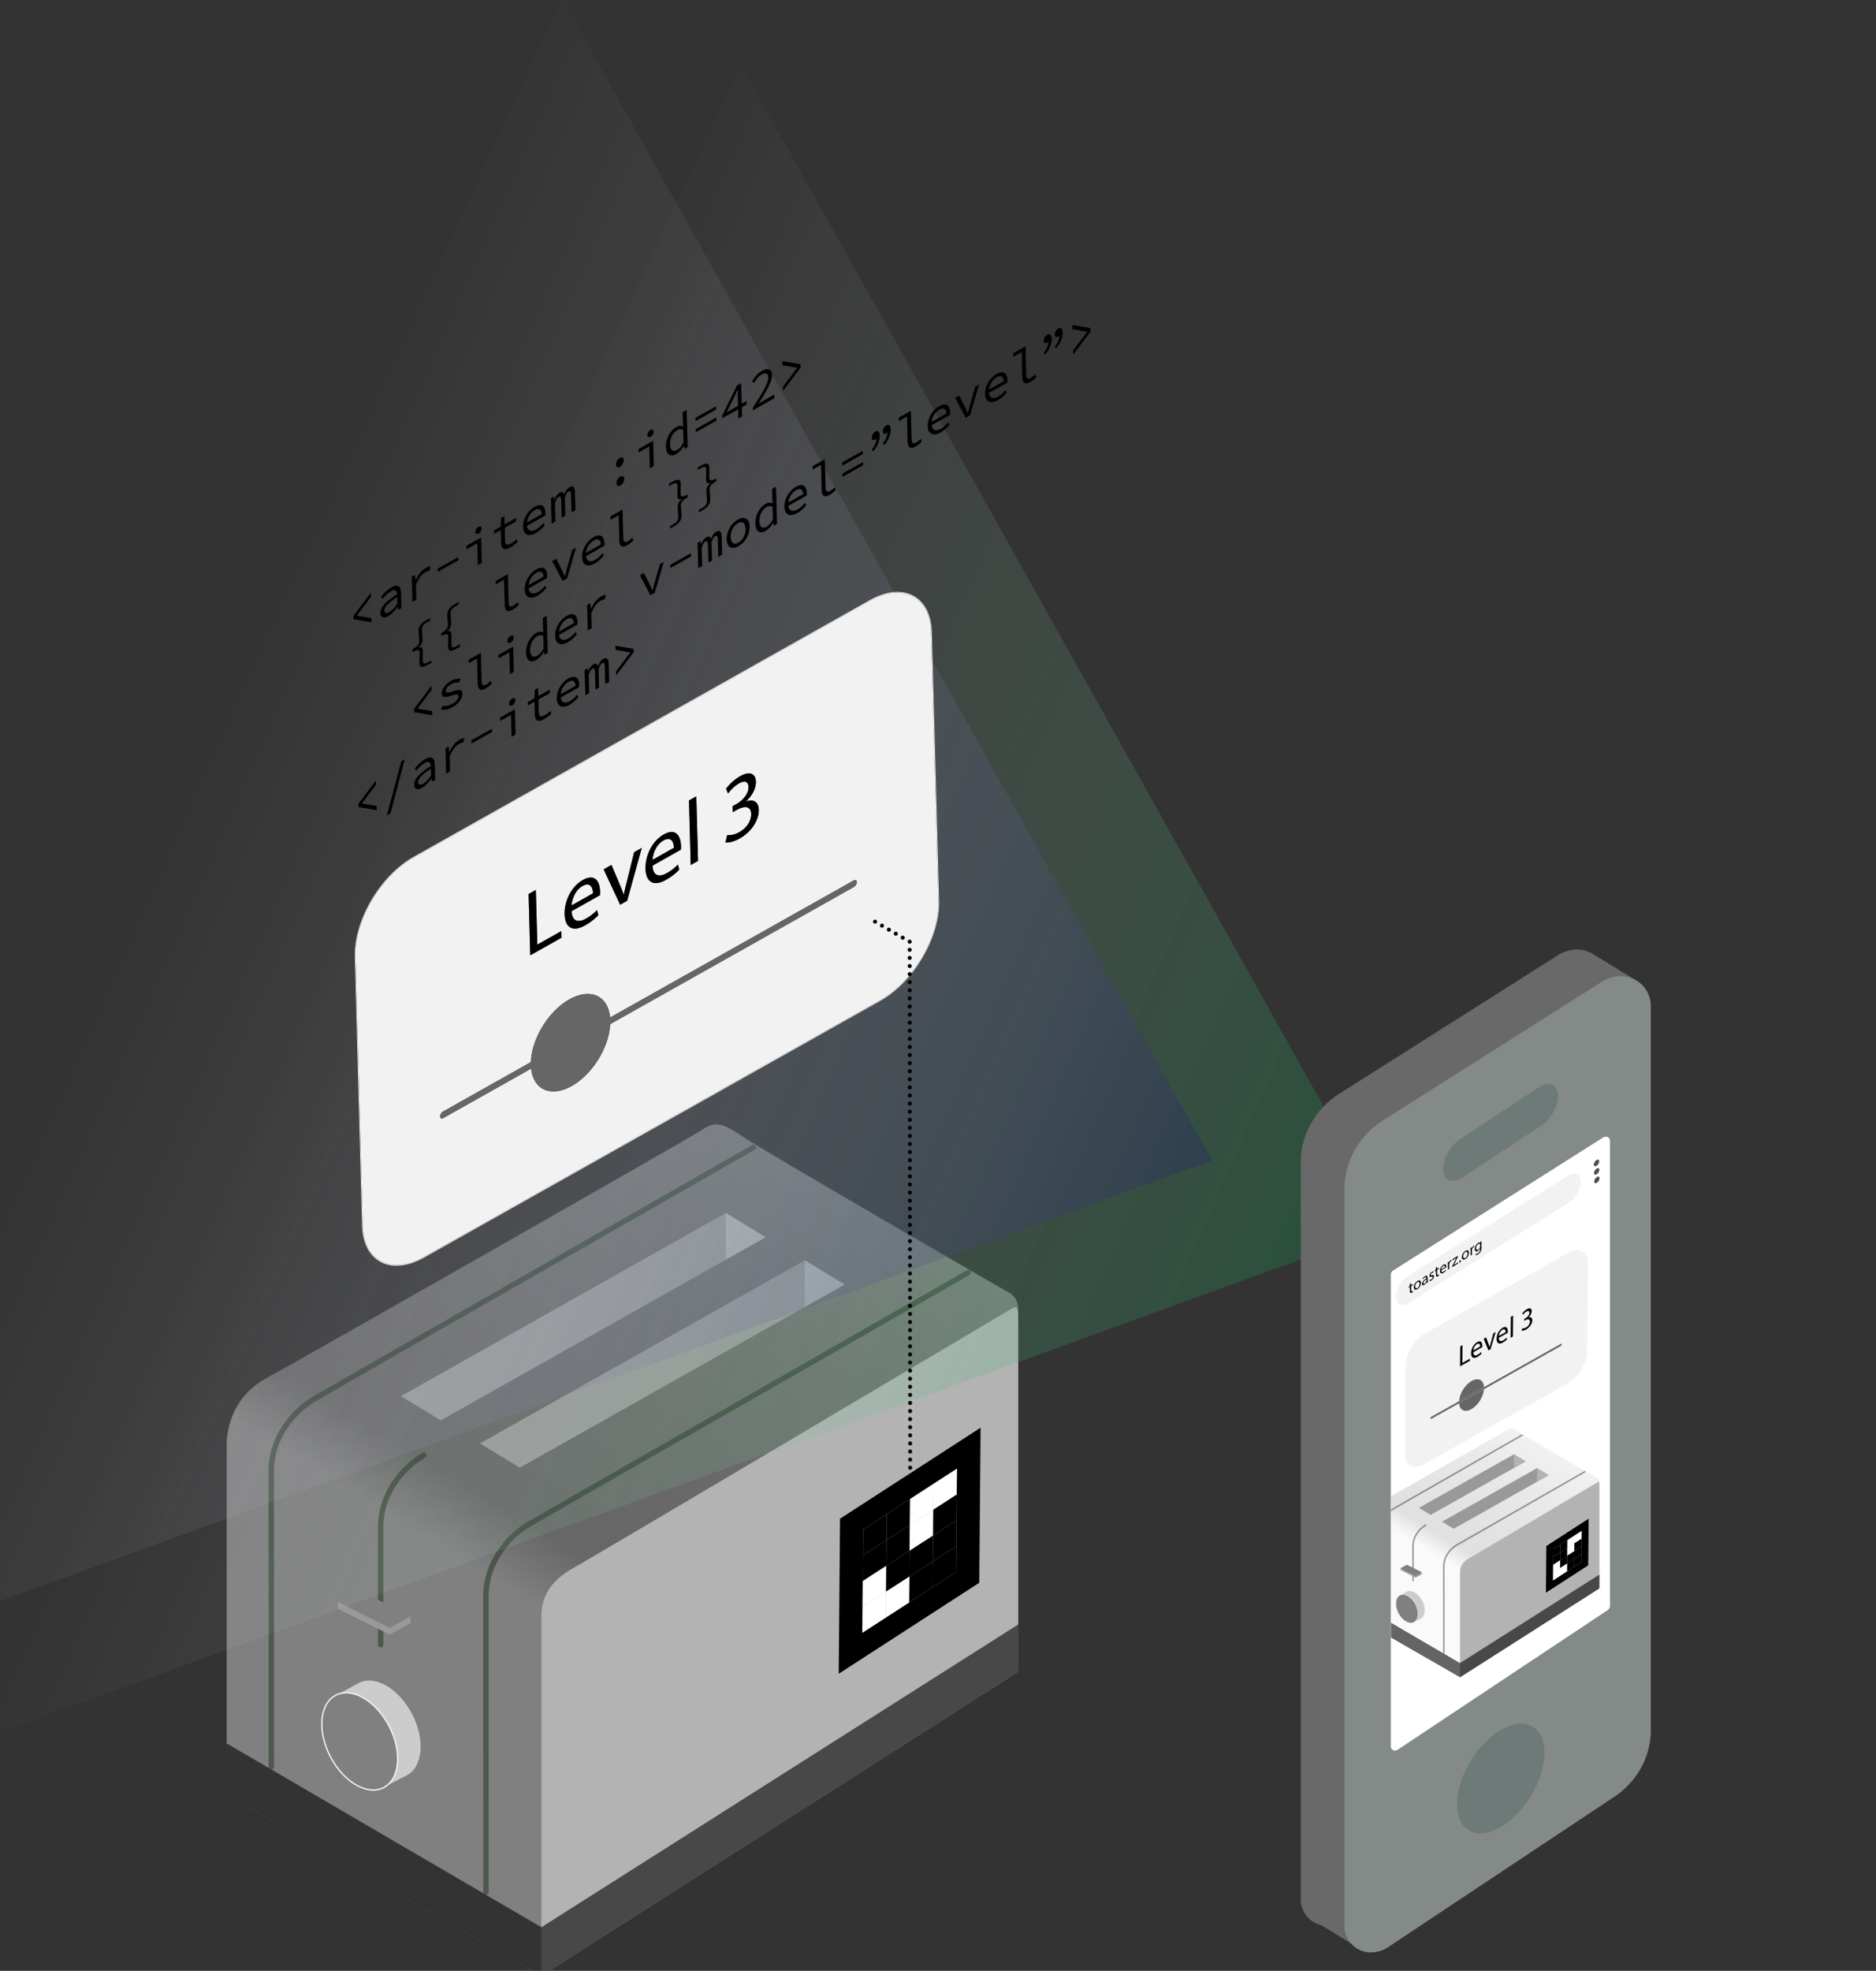 <?xml version="1.0" encoding="UTF-8" standalone="no"?>
<svg
   xmlns:dc="http://purl.org/dc/elements/1.1/"
   xmlns:cc="http://creativecommons.org/ns#"
   xmlns:rdf="http://www.w3.org/1999/02/22-rdf-syntax-ns#"
   xmlns:svg="http://www.w3.org/2000/svg"
   xmlns="http://www.w3.org/2000/svg"
   xmlns:xlink="http://www.w3.org/1999/xlink"
   id="svg8"
   version="1.1"
   viewBox="0 0 190.272 199.769"
   height="199.769mm"
   width="190.272mm">
  <rect x="0" y="0" width="190.272" height="199.769" fill="#333333" stroke="none"/>
  <defs
     id="defs2">
    <linearGradient
       id="linear-gradient"
       x1="374.881"
       y1="1153.59"
       x2="686.352"
       y2="647.004"
       gradientUnits="userSpaceOnUse">
      <stop
         offset="0.191"
         stop-color="#f2f2f2"
         id="stop10" />
      <stop
         offset="0.275"
         stop-color="#b3b3b3"
         id="stop12" />
      <stop
         offset="0.436"
         stop-color="#b9b9b9"
         id="stop14" />
      <stop
         offset="0.653"
         stop-color="#cacaca"
         id="stop16" />
      <stop
         offset="0.899"
         stop-color="#e6e6e6"
         id="stop18" />
    </linearGradient>
    <clipPath
       id="clip-path">
      <polygon
         points="634.078,976.729 738.124,909.416 737.161,1024.128 633.115,1091.441 "
         style="fill:none"
         id="polygon21" />
    </clipPath>
    <linearGradient
       id="linear-gradient-2"
       x1="271.614"
       y1="960.665"
       x2="1032.309"
       y2="1297.41"
       gradientUnits="userSpaceOnUse">
      <stop
         offset="0"
         stop-color="#fff"
         stop-opacity="0"
         id="stop24" />
      <stop
         offset="1"
         stop-color="#009245"
         stop-opacity="0.3"
         id="stop26" />
    </linearGradient>
    <linearGradient
       id="linear-gradient-3"
       x1="109.614"
       y1="898.665"
       x2="870.31"
       y2="1235.41"
       gradientUnits="userSpaceOnUse">
      <stop
         offset="0"
         stop-color="#fff"
         stop-opacity="0"
         id="stop29" />
      <stop
         offset="1"
         stop-color="#1b1464"
         stop-opacity="0.32"
         id="stop31" />
    </linearGradient>
    <mask
       id="mask"
       x="1031.08"
       y="1130.489"
       width="179.017"
       height="454.051"
       maskUnits="userSpaceOnUse">
      <path
         d="m 1205.309,1131.033 -155.525,98.436 a 3.594,3.594 0 0 0 -1.687,2.997 v 349.096 a 2.913,2.913 0 0 0 3.224,2.966 3.474,3.474 0 0 0 1.632,-0.574 l 155.525,-103.341 a 3.587,3.587 0 0 0 1.618,-2.959 v -344.192 a 2.92,2.92 0 0 0 -3.23,-2.962 3.44,3.44 0 0 0 -1.558,0.531 z"
         style="fill:#ffffff"
         id="path34" />
    </mask>
    <linearGradient
       id="linear-gradient-4"
       x1="1088.049"
       y1="1483.246"
       x2="1179.087"
       y2="1335.179"
       xlink:href="#linear-gradient" />
    <clipPath
       id="clip-path-2">
      <polygon
         points="1051.579,1239.262 1202.138,1144.89 1202.56,1164.921 1052.001,1259.293 "
         style="fill:none"
         id="polygon38" />
    </clipPath>
    <clipPath
       id="clip-path-3">
      <polygon
         points="1163.082,1433.313 1194.398,1413.053 1194.108,1447.579 1162.792,1467.839 "
         style="fill:none"
         id="polygon41" />
    </clipPath>
    <clipPath
       id="clip-path-4">
      <polygon
         points="267.753,298.371 816.656,-10.348 830.453,499.924 281.55,808.643 "
         style="fill:none"
         id="polygon44" />
    </clipPath>
    <clipPath
       id="clip-path-5">
      <polygon
         points="1059.192,1284.066 1193.857,1208.3 1193.065,1304.896 1058.401,1380.662 "
         style="fill:none"
         id="polygon47" />
    </clipPath>
    <clipPath
       id="clip-path-6">
      <polygon
         points="385.509,1594.58 870.075,1322.047 875.561,1524.941 390.995,1797.474 "
         style="fill:none"
         id="polygon50" />
    </clipPath>
    <linearGradient
       gradientTransform="translate(-170.209)"
       y2="647.004"
       x2="686.352"
       y1="1153.59"
       x1="374.881"
       gradientUnits="userSpaceOnUse"
       id="linearGradient689"
       xlink:href="#linear-gradient" />
  </defs>
  <g
     transform="translate(-9.316,0.898)"
     id="layer1">
    <g
       transform="matrix(0.137,0,0,0.137,30.966,19.228)"
       id="Layer_2"
       data-name="Layer 2">
      <path
         d="M 9.791,1181 V 923 c 0,0 -2,-33 29,-50 31,-17 314,-178 323,-184 9,-6 14,-6 30,5 16,11 198,116 198,116 0,0 6,3 6,12 v 260 l -353,233 z"
         style="opacity:0.4;fill:url(#linearGradient689)"
         id="path57" />
      <path
         d="m 595.791,828 v 262 l -353,225 v -266 c 0,-14 6,-26 24,-36 18,-10 301,-178 323,-191 3.85,-2.275 6,-4 6,6 z"
         style="fill:#b3b3b3"
         id="path59" />
      <polygon
         transform="translate(-170.209)"
         points="180,1181 180,1143 413,1279 766,1055 766,1090 413,1315 "
         style="opacity:0.6"
         id="polygon61" />
      <path
         d="m 42.86,1160.302 c 0,0 -0.069,-196.302 -0.069,-219.302 0,-23 15,-43 32,-53 11.974,-7.044 325,-186 325,-186"
         style="opacity:0.4;fill:none;stroke:#001e00;stroke-width:4px;stroke-linecap:round;stroke-linejoin:round"
         id="path63" />
      <path
         d="m 123.791,1070 c 0,0 -0.069,-64.302 -0.069,-87.302 0,-23 15,-43 32,-53"
         style="opacity:0.4;fill:none;stroke:#001e00;stroke-width:4px;stroke-linecap:round;stroke-linejoin:round"
         id="path65" />
      <path
         d="m 201.791,1253 c 0,0 -0.069,-196.302 -0.069,-219.302 0,-23 15,-43 32,-53 11.974,-7.044 325,-186 325,-186"
         style="opacity:0.4;fill:none;stroke:#001e00;stroke-width:4px;stroke-linecap:round;stroke-linejoin:round"
         id="path67" />
      <polygon
         transform="translate(-170.209)"
         points="309,886.062 549.512,750.562 579,768.5 338.488,904 "
         style="fill:#999999"
         id="polygon69" />
      <polygon
         transform="translate(-170.209)"
         points="549.512,785 579,768.5 549.512,750.562 "
         style="fill:#b3b3b3"
         id="polygon71" />
      <polygon
         transform="translate(-170.209)"
         points="367.488,921.062 608,785.562 637.488,803.5 396.975,939 "
         style="fill:#999999"
         id="polygon73" />
      <polygon
         transform="translate(-170.209)"
         points="608,820 637.488,803.5 608,785.562 "
         style="fill:#b3b3b3"
         id="polygon75" />
      <path
         d="m 126.791,1175 -37,-67 17.718,-9.647 c 12.001,-6.25 29.692,3.972 39.512,22.831 9.821,18.859 8.053,39.214 -3.948,45.463 z"
         style="fill:#cccccc"
         id="path77" />
      <ellipse
         cx="-431.184"
         cy="1062.464"
         rx="24.5"
         ry="38.5"
         transform="rotate(-27.508)"
         style="fill:#808080;stroke:#f2f2f2;stroke-miterlimit:10"
         id="ellipse79" />
      <polygon
         transform="translate(-170.209)"
         points="262.602,1038.454 316,1049 315.972,1054.097 300.694,1062.5 262.5,1043.403 "
         style="fill:#999999"
         id="polygon81" />
      <path
         d="m 108.333,1030 c 0.764,0 37.43,19.097 37.43,19.097 l -15.277,8.403 -38.194,-19.097 z"
         style="fill:#808080"
         id="path83" />
      <g
         transform="translate(-170.209)"
         style="isolation:isolate"
         id="g121">
        <g
           clip-path="url(#clip-path)"
           id="g119">
          <path
             d="m 703.121,970.091 0.16,-19.122 17.338,-11.217 -0.16,19.122 -0.16,19.115 -0.16,19.122 -0.16,19.115 -17.339,11.217 0.16,-19.115 -0.16,19.115 -17.344,11.221 0.16,-19.115 -0.16,19.115 -17.338,11.217 0.16,-19.115 -0.16,19.115 -17.344,11.221 0.16,-19.115 0.16,-19.122 0.16,-19.115 0.16,-19.122 17.344,-11.221 -0.16,19.122 0.16,-19.122 17.339,-11.216 -0.16,19.122 0.16,-19.122 17.344,-11.221 -0.16,19.122 m 35.003,-60.675 -104.046,67.312 -0.962,114.712 104.046,-67.313 0.962,-114.712"
             id="path85" />
          <polyline
             points="668.599 973.406 651.255 984.627 651.095 1003.749 668.439 992.529 668.599 973.406"
             id="polyline87" />
          <polyline
             points="685.937 962.19 668.599 973.406 668.439 992.529 685.777 981.312 685.937 962.19"
             id="polyline89" />
          <polyline
             points="703.281 950.969 685.937 962.19 685.777 981.312 703.121 970.091 703.281 950.969"
             style="fill:#ffffff"
             id="polyline91" />
          <polyline
             points="720.619 939.752 703.281 950.969 703.121 970.091 720.459 958.874 720.619 939.752"
             style="fill:#ffffff"
             id="polyline93" />
          <polyline
             points="668.439 992.529 651.095 1003.749 650.934 1022.865 668.278 1011.644 668.439 992.529"
             id="polyline95" />
          <polyline
             points="685.777 981.312 668.439 992.529 668.278 1011.644 685.616 1000.427 685.777 981.312"
             id="polyline97" />
          <polyline
             points="703.121 970.091 685.777 981.312 685.616 1000.427 702.961 989.206 703.121 970.091"
             style="fill:#ffffff"
             id="polyline99" />
          <polyline
             points="720.459 958.874 703.121 970.091 702.961 989.206 720.298 977.99 720.459 958.874"
             id="polyline101" />
          <polyline
             points="668.278 1011.644 650.934 1022.865 650.774 1041.987 668.118 1030.766 668.278 1011.644"
             style="fill:#ffffff"
             id="polyline103" />
          <polyline
             points="685.616 1000.427 668.278 1011.644 668.118 1030.766 685.456 1019.549 685.616 1000.427"
             id="polyline105" />
          <polyline
             points="702.961 989.206 685.616 1000.427 685.456 1019.549 702.8 1008.328 702.961 989.206"
             id="polyline107" />
          <polyline
             points="720.298 977.99 702.961 989.206 702.8 1008.328 720.138 997.112 720.298 977.99"
             id="polyline109" />
          <polyline
             points="668.118 1030.766 650.774 1041.987 650.614 1061.102 667.958 1049.881 668.118 1030.766"
             style="fill:#ffffff"
             id="polyline111" />
          <polyline
             points="685.456 1019.549 668.118 1030.766 667.958 1049.881 685.296 1038.664 685.456 1019.549"
             style="fill:#ffffff"
             id="polyline113" />
          <polyline
             points="702.8 1008.328 685.456 1019.549 685.296 1038.664 702.64 1027.444 702.8 1008.328"
             id="polyline115" />
          <polyline
             points="720.138 997.112 702.8 1008.328 702.64 1027.444 719.978 1016.227 720.138 997.112"
             id="polyline117" />
        </g>
      </g>
      <polygon
         transform="translate(-176.332,-436.34)"
         points="567,338 1048,1197 -20,1585 "
         style="fill:url(#linear-gradient-2)"
         id="polygon123" />
      <polygon
         transform="translate(-146.691,-423.321)"
         points="-182,1523 405,276 886,1135 "
         style="fill:url(#linear-gradient-3)"
         id="polygon125" />
      <path
         d="m 995.482,559.77 -162.071,102.582 c -17.529,11.094 -28.435,30.42 -28.435,50.39 v 545.38 a 19.45,19.45 0 0 0 21.566,19.687 23.231,23.231 0 0 0 10.782,-3.832 l 167.526,-111.315 c 16.628,-11.046 26.876,-29.683 26.877,-48.882 V 578.117 a 22.1,22.1 0 0 0 -24.509,-22.362 26.327,26.327 0 0 0 -11.734,4.018 z"
         style="fill:#696969"
         id="path127" />
      <path
         d="m 1022.628,559.79 32.516,19.867 -30.015,8.412 z m -173.243,735.57 -32.517,-19.867 30.014,-8.412 z"
         style="fill:#696969;fill-rule:evenodd"
         id="path129" />
      <path
         d="m 1027.856,579.491 -162.071,102.582 c -17.53,11.098 -28.435,30.42 -28.435,50.39 v 545.38 a 19.449,19.449 0 0 0 21.565,19.687 23.232,23.232 0 0 0 10.783,-3.832 l 167.526,-111.311 c 16.631,-11.05 26.877,-29.687 26.877,-48.886 V 597.838 a 22.096,22.096 0 0 0 -24.51,-22.362 26.287,26.287 0 0 0 -11.733,4.018 z"
         style="fill:#848a88"
         id="path131" />
      <path
         d="m 1028.977,694.692 -155.525,98.436 a 3.594,3.594 0 0 0 -1.687,2.997 v 349.096 a 2.913,2.913 0 0 0 3.224,2.966 3.474,3.474 0 0 0 1.632,-0.574 l 155.525,-103.341 a 3.587,3.587 0 0 0 1.618,-2.959 V 697.123 a 2.92,2.92 0 0 0 -3.23,-2.962 3.44,3.44 0 0 0 -1.558,0.531 z"
         style="fill:#ffffff"
         id="path133" />
      <ellipse
         cx="-486.006"
         cy="1427.756"
         rx="45.01"
         ry="25.807"
         transform="rotate(-57.987)"
         style="fill:#6e7a77"
         id="ellipse135" />
      <path
         d="m 982.418,686.313 c 7.361,-4.509 13.17,-14.692 12.975,-22.737 -0.195,-8.041 -6.319,-10.904 -13.679,-6.391 l -58.288,38.395 c -7.36,4.509 -13.167,14.688 -12.973,22.729 0.195,8.045 6.319,10.908 13.679,6.395"
         style="fill:#6e7a77"
         id="path137" />
      <path
         d="m 1028.977,694.692 -155.525,98.436 a 3.594,3.594 0 0 0 -1.687,2.997 v 349.096 a 2.913,2.913 0 0 0 3.224,2.966 3.474,3.474 0 0 0 1.632,-0.574 l 155.525,-103.341 a 3.587,3.587 0 0 0 1.618,-2.959 V 697.123 a 2.92,2.92 0 0 0 -3.23,-2.962 3.44,3.44 0 0 0 -1.558,0.531 z"
         style="fill:#ffffff"
         id="path139" />
      <g
         transform="translate(-176.332,-436.34)"
         mask="url(#mask)"
         id="g169">
        <path
           d="m 1031.088,1491.257 v -75.409 a 16.397,16.397 0 0 1 8.476,-14.614 c 9.061,-4.969 91.777,-52.027 94.408,-53.78 2.631,-1.753 4.092,-1.754 8.768,1.462 4.676,3.215 57.872,33.905 57.872,33.905 a 3.799,3.799 0 0 1 1.754,3.507 v 75.994 l -103.177,68.102 z"
           style="opacity:0.4;fill:url(#linear-gradient-4)"
           id="path141" />
        <path
           d="m 1202.367,1388.081 v 76.578 l -103.176,65.764 v -77.748 c 0,-4.092 1.754,-7.599 7.015,-10.522 5.261,-2.923 87.978,-52.027 94.408,-55.826 1.125,-0.665 1.754,-1.169 1.754,1.754 z"
           style="fill:#b3b3b3"
           id="path143" />
        <polygon
           points="1202.366,1454.429 1202.366,1464.659 1099.19,1530.423 1031.088,1491.257 1031.088,1480.15 1099.19,1519.901 "
           style="opacity:0.6"
           id="polygon145" />
        <path
           d="m 1040.754,1485.208 c 0,0 -0.02,-57.376 -0.02,-64.099 0,-6.723 4.384,-12.568 9.353,-15.491 3.5,-2.059 94.992,-54.365 94.992,-54.365"
           style="opacity:0.4;fill:none;stroke:#001e00;stroke-width:1.169px;stroke-linecap:round;stroke-linejoin:round"
           id="path147" />
        <path
           d="m 1064.408,1458.814 c 0,0 -0.02,-18.795 -0.02,-25.517 0,-6.723 4.384,-12.568 9.353,-15.491"
           style="opacity:0.4;fill:none;stroke:#001e00;stroke-width:1.169px;stroke-linecap:round;stroke-linejoin:round"
           id="path149" />
        <path
           d="m 1087.207,1512.302 c 0,0 -0.02,-57.376 -0.02,-64.099 0,-6.723 4.384,-12.568 9.353,-15.491 3.5,-2.059 94.992,-54.365 94.992,-54.365"
           style="opacity:0.4;fill:none;stroke:#001e00;stroke-width:1.169px;stroke-linecap:round;stroke-linejoin:round"
           id="path151" />
        <polygon
           points="1077.411,1410.295 1068.793,1405.052 1139.091,1365.447 1147.709,1370.69 "
           style="fill:#999999"
           id="polygon153" />
        <polygon
           points="1139.091,1375.513 1147.709,1370.69 1139.091,1365.447 "
           style="fill:#b3b3b3"
           id="polygon155" />
        <polygon
           points="1094.506,1420.524 1085.888,1415.282 1156.186,1375.677 1164.804,1380.92 "
           style="fill:#999999"
           id="polygon157" />
        <polygon
           points="1156.186,1385.743 1164.804,1380.92 1156.186,1375.677 "
           style="fill:#b3b3b3"
           id="polygon159" />
        <path
           d="m 1065.285,1489.504 -10.815,-19.583 5.179,-2.82 c 3.508,-1.827 8.678,1.161 11.549,6.673 2.87,5.512 2.354,11.462 -1.154,13.288 z"
           style="fill:#cccccc"
           id="path161" />
        <ellipse
           cx="1059.878"
           cy="1479.712"
           rx="7.161"
           ry="11.253"
           transform="rotate(-27.508,1059.876,1479.71)"
           style="fill:#808080;stroke:#f2f2f2;stroke-width:0.292px;stroke-miterlimit:10"
           id="ellipse163" />
        <polygon
           points="1066.365,1456.622 1055.201,1451.04 1055.231,1449.593 1070.839,1452.676 1070.831,1454.166 "
           style="fill:#999999"
           id="polygon165" />
        <path
           d="m 1059.89,1447.122 c 0.223,0 10.94,5.582 10.94,5.582 l -4.465,2.456 -11.164,-5.582 z"
           style="fill:#808080"
           id="path167" />
      </g>
      <g
         transform="translate(-176.332,-436.34)"
         style="isolation:isolate"
         id="g205">
        <g
           clip-path="url(#clip-path-2)"
           id="g203">
          <path
             d="m 1074.102,1236.117 c -1.008,0.631 -2.076,1.54 -2.054,2.574 0.014,0.668 0.444,0.713 0.939,0.403 a 3.044,3.044 0 0 0 1.269,-1.751 1.45,1.45 0 0 0 0.045,-0.356 l -0.021,-0.978 c -0.059,0.035 -0.119,0.072 -0.178,0.109 m 38.544,-26.271 a 3.662,3.662 0 0 0 -1.544,3.123 c 0.023,1.109 0.577,1.697 1.618,1.044 a 3.267,3.267 0 0 0 1.326,-1.891 2.566,2.566 0 0 0 0.066,-0.6 l -0.021,-1.012 a 1.152,1.152 0 0 0 -0.068,-0.431 c -0.188,-0.482 -0.674,-0.673 -1.377,-0.232 m -45.031,28.191 a 3.788,3.788 0 0 0 -1.594,3.218 c 0.026,1.233 0.716,1.749 1.667,1.153 a 3.878,3.878 0 0 0 1.568,-3.208 c -0.02,-0.95 -0.495,-1.881 -1.64,-1.162 m 35.526,-22.268 a 3.802,3.802 0 0 0 -1.601,3.222 c 0.026,1.232 0.723,1.745 1.667,1.153 a 3.891,3.891 0 0 0 1.575,-3.213 c -0.02,-0.95 -0.495,-1.881 -1.64,-1.162 m -16.419,10.257 a 3.526,3.526 0 0 0 -1.456,2.601 l 2.832,-1.775 c -8e-4,-0.662 -0.289,-1.507 -1.376,-0.826 m 12.426,-2.563 c -0.384,0.241 -0.657,0.098 -0.666,-0.322 a 1.405,1.405 0 0 1 0.649,-1.153 c 0.384,-0.241 0.657,-0.105 0.666,0.329 a 1.381,1.381 0 0 1 -0.649,1.146 m -1.58,-4.849 0.01,0.644 -2.314,4.764 c -0.215,0.456 -0.424,0.866 -0.665,1.317 v 0.021 l 3.118,-1.955 0.017,0.819 -4.329,2.714 -0.013,-0.599 2.345,-4.833 c 0.222,-0.446 0.437,-0.853 0.672,-1.307 v -0.021 l -2.884,1.808 -0.017,-0.826 4.062,-2.546 m -29.91,24.587 c -1.445,0.906 -2.582,0.488 -2.62,-1.295 a 5.606,5.606 0 0 1 2.58,-4.652 c 1.536,-0.963 2.596,-0.434 2.633,1.287 a 5.622,5.622 0 0 1 -2.593,4.66 m 3.963,-7.263 -0.229,-0.54 a 6.757,6.757 0 0 1 1.741,-1.6 c 1.627,-1.02 2.049,-0.092 2.073,1.038 l 0.044,2.107 a 6.834,6.834 0 0 0 0.12,1.299 l -0.885,0.555 -0.093,-0.667 -0.033,0.02 a 4.436,4.436 0 0 1 -1.61,1.86 c -1.081,0.677 -1.651,0.219 -1.668,-0.594 -0.029,-1.357 1.091,-2.812 3.137,-4.094 l 0.028,-0.018 v -0.11 c -0.01,-0.468 -0.151,-1.231 -1.238,-0.549 a 5.575,5.575 0 0 0 -1.384,1.293 m 6.353,0.023 a 1.884,1.884 0 0 0 1.024,-1.493 c -0.01,-0.489 -0.296,-0.582 -1.018,-0.415 -0.965,0.242 -1.426,-0.041 -1.44,-0.716 a 3.586,3.586 0 0 1 1.801,-2.803 2.728,2.728 0 0 1 1.323,-0.473 l -0.232,0.899 a 1.996,1.996 0 0 0 -1.094,0.358 1.692,1.692 0 0 0 -0.876,1.323 c 0.01,0.468 0.333,0.482 1.029,0.325 0.939,-0.212 1.418,-0.017 1.436,0.823 a 3.698,3.698 0 0 1 -1.956,2.943 3.114,3.114 0 0 1 -1.506,0.553 l 0.224,-0.936 a 2.361,2.361 0 0 0 1.285,-0.387 m 9.052,-4.906 c -1.641,1.028 -2.641,0.497 -2.677,-1.204 a 5.516,5.516 0 0 1 2.436,-4.61 c 1.738,-1.09 2.235,0.239 2.256,1.279 a 4.129,4.129 0 0 1 -0.022,0.495 l -3.743,2.346 c 0.049,1.379 0.901,1.417 1.871,0.809 a 6.651,6.651 0 0 0 1.465,-1.211 l 0.185,0.631 a 8.493,8.493 0 0 1 -1.77,1.465 m 4.023,-7.238 0.045,-0.029 a 3.676,3.676 0 0 1 1.452,-2.159 1.438,1.438 0 0 1 0.274,-0.137 l 0.02,0.971 a 1.636,1.636 0 0 0 -0.333,0.174 3.26,3.26 0 0 0 -1.303,2.631 l 0.063,3.009 -0.957,0.6 -0.082,-3.884 c -0.014,-0.661 -0.039,-1.224 -0.083,-1.727 l 0.846,-0.53 0.056,1.081 m 12.129,-2.879 c -1.439,0.902 -2.575,0.484 -2.613,-1.299 a 5.596,5.596 0 0 1 2.58,-4.652 c 1.53,-0.959 2.59,-0.43 2.626,1.291 a 5.621,5.621 0 0 1 -2.593,4.66 m 4.622,-7.62 0.046,-0.029 a 3.657,3.657 0 0 1 1.445,-2.155 1.567,1.567 0 0 1 0.281,-0.141 l 0.02,0.971 a 1.726,1.726 0 0 0 -0.333,0.174 3.04,3.04 0 0 0 -1.274,2.131 3.897,3.897 0 0 0 -0.036,0.504 l 0.063,3.009 -0.957,0.6 -0.082,-3.884 c -0.014,-0.661 -0.039,-1.224 -0.083,-1.727 l 0.853,-0.535 0.056,1.081 m 4.652,1.654 c -1.322,0.828 -2.291,0.236 -2.323,-1.327 a 5.487,5.487 0 0 1 2.339,-4.501 c 0.924,-0.579 1.443,-0.388 1.681,-0.063 l 0.026,-0.016 0.021,-0.871 0.853,-0.535 c -0.018,0.423 -0.028,0.889 -0.013,1.578 l 0.069,3.271 a 5.263,5.263 0 0 1 -0.708,3.053 5.904,5.904 0 0 1 -1.926,1.891 3.54,3.54 0 0 1 -1.78,0.649 l 0.224,-0.936 a 2.966,2.966 0 0 0 1.572,-0.539 3.37,3.37 0 0 0 1.677,-3.04 l -0.013,-0.633 -0.02,0.012 a 4.345,4.345 0 0 1 -1.679,2.008 m -51.252,27.228 -0.016,-0.778 0.82,-0.514 -0.029,-1.357 0.945,-0.864 0.034,1.625 1.387,-0.869 0.016,0.778 -1.387,0.869 0.064,3.044 c 0.015,0.695 0.212,0.977 0.752,0.638 a 3.903,3.903 0 0 0 0.558,-0.42 l 0.062,0.736 a 4.403,4.403 0 0 1 -0.856,0.683 c -0.456,0.286 -0.817,0.359 -1.057,0.223 -0.28,-0.132 -0.395,-0.569 -0.408,-1.23 l -0.065,-3.078 -0.82,0.514 m 19.302,-12.099 -0.016,-0.778 0.827,-0.518 -0.029,-1.357 0.938,-0.86 0.034,1.625 1.387,-0.869 0.016,0.778 -1.387,0.869 0.064,3.043 c 0.015,0.696 0.212,0.977 0.752,0.638 a 3.897,3.897 0 0 0 0.558,-0.42 l 0.062,0.736 a 4.4,4.4 0 0 1 -0.856,0.683 c -0.456,0.286 -0.817,0.358 -1.057,0.223 -0.28,-0.132 -0.388,-0.573 -0.402,-1.234 l -0.065,-3.078 -0.827,0.518 m 98.344,-70.608 -117.794,73.835 c -5.228,3.277 -9.378,10.42 -9.261,15.956 0.117,5.529 4.456,7.351 9.683,4.075 l 117.794,-73.835 c 5.228,-3.277 9.378,-10.42 9.261,-15.949 -0.117,-5.536 -4.456,-7.358 -9.683,-4.082"
             style="fill:#f2f2f2"
             id="path171" />
          <path
             d="m 1200.194,1147.79 a 4.334,4.334 0 0 0 -1.928,3.33 c 0.024,1.15 0.929,1.531 2.016,0.85 a 4.337,4.337 0 0 0 1.935,-3.327 c -0.024,-1.157 -0.93,-1.538 -2.023,-0.853"
             style="fill:#4d4d4d"
             id="path173" />
          <path
             d="m 1200.326,1154.056 a 4.334,4.334 0 0 0 -1.928,3.33 c 0.024,1.15 0.929,1.531 2.017,0.85 a 4.337,4.337 0 0 0 1.935,-3.327 c -0.024,-1.157 -0.929,-1.538 -2.023,-0.853"
             style="fill:#4d4d4d"
             id="path175" />
          <path
             d="m 1200.458,1160.322 a 4.334,4.334 0 0 0 -1.928,3.33 c 0.024,1.15 0.929,1.532 2.017,0.85 a 4.337,4.337 0 0 0 1.935,-3.327 c -0.024,-1.157 -0.929,-1.538 -2.023,-0.853"
             style="fill:#4d4d4d"
             id="path177" />
          <path
             d="m 1062.919,1238.685 -0.945,0.864 0.029,1.357 -0.82,0.514 0.016,0.778 0.82,-0.514 0.065,3.078 c 0.014,0.661 0.129,1.098 0.408,1.23 0.24,0.135 0.602,0.062 1.057,-0.223 a 4.403,4.403 0 0 0 0.856,-0.683 l -0.062,-0.736 a 3.903,3.903 0 0 1 -0.558,0.42 c -0.54,0.339 -0.738,0.058 -0.752,-0.638 l -0.064,-3.044 1.387,-0.869 -0.016,-0.778 -1.387,0.869 -0.034,-1.625"
             id="path179" />
          <path
             d="m 1067.687,1242.408 c -0.95,0.596 -1.641,0.08 -1.667,-1.153 a 3.788,3.788 0 0 1 1.594,-3.218 c 1.146,-0.718 1.62,0.212 1.64,1.162 a 3.878,3.878 0 0 1 -1.568,3.208 m -0.069,-5.154 a 5.606,5.606 0 0 0 -2.58,4.652 c 0.038,1.784 1.174,2.201 2.62,1.295 a 5.622,5.622 0 0 0 2.593,-4.66 c -0.036,-1.722 -1.096,-2.25 -2.633,-1.287"
             id="path181" />
          <path
             d="m 1072.986,1239.093 c -0.495,0.31 -0.924,0.266 -0.939,-0.403 -0.022,-1.034 1.046,-1.942 2.054,-2.574 0.06,-0.037 0.119,-0.074 0.178,-0.109 l 0.021,0.978 a 1.45,1.45 0 0 1 -0.045,0.356 3.044,3.044 0 0 1 -1.269,1.751 m 0.146,-5.296 a 6.757,6.757 0 0 0 -1.741,1.6 l 0.229,0.54 a 5.575,5.575 0 0 1 1.384,-1.293 c 1.087,-0.681 1.229,0.081 1.238,0.549 v 0.11 l -0.028,0.018 c -2.046,1.282 -3.165,2.737 -3.137,4.094 0.017,0.813 0.587,1.271 1.668,0.594 a 4.436,4.436 0 0 0 1.61,-1.86 l 0.033,-0.02 0.093,0.667 0.885,-0.555 a 6.834,6.834 0 0 1 -0.12,-1.299 l -0.044,-2.107 c -0.024,-1.129 -0.446,-2.058 -2.073,-1.038"
             id="path183" />
          <path
             d="m 1078.34,1230.532 a 3.586,3.586 0 0 0 -1.801,2.803 c 0.014,0.675 0.475,0.958 1.44,0.716 0.722,-0.167 1.008,-0.073 1.018,0.415 a 1.884,1.884 0 0 1 -1.024,1.493 2.361,2.361 0 0 1 -1.285,0.387 l -0.224,0.936 a 3.114,3.114 0 0 0 1.506,-0.553 3.698,3.698 0 0 0 1.956,-2.943 c -0.018,-0.84 -0.497,-1.035 -1.436,-0.823 -0.696,0.157 -1.019,0.144 -1.029,-0.325 a 1.692,1.692 0 0 1 0.876,-1.323 1.996,1.996 0 0 1 1.094,-0.358 l 0.232,-0.899 a 2.728,2.728 0 0 0 -1.323,0.473"
             id="path185" />
          <path
             d="m 1082.221,1226.586 -0.938,0.86 0.029,1.357 -0.827,0.518 0.016,0.778 0.827,-0.518 0.065,3.078 c 0.014,0.661 0.122,1.102 0.402,1.234 0.24,0.135 0.602,0.062 1.057,-0.223 a 4.4,4.4 0 0 0 0.856,-0.683 l -0.062,-0.736 a 3.897,3.897 0 0 1 -0.558,0.42 c -0.54,0.339 -0.738,0.058 -0.752,-0.638 l -0.064,-3.043 1.387,-0.869 -0.016,-0.778 -1.387,0.869 -0.034,-1.625"
             id="path187" />
          <path
             d="m 1085.265,1228.626 a 3.526,3.526 0 0 1 1.456,-2.601 c 1.087,-0.681 1.375,0.164 1.376,0.826 l -2.832,1.775 m 1.518,-3.386 a 5.516,5.516 0 0 0 -2.436,4.61 c 0.036,1.701 1.036,2.232 2.677,1.204 a 8.493,8.493 0 0 0 1.77,-1.465 l -0.185,-0.631 a 6.651,6.651 0 0 1 -1.465,1.211 c -0.97,0.608 -1.822,0.57 -1.871,-0.809 l 3.743,-2.346 a 4.129,4.129 0 0 0 0.022,-0.495 c -0.022,-1.04 -0.518,-2.368 -2.256,-1.279"
             id="path189" />
          <path
             d="m 1092.545,1221.628 a 3.676,3.676 0 0 0 -1.452,2.159 l -0.045,0.029 -0.056,-1.081 -0.846,0.53 c 0.044,0.503 0.069,1.066 0.083,1.727 l 0.082,3.884 0.957,-0.6 -0.063,-3.009 a 3.26,3.26 0 0 1 1.303,-2.631 1.636,1.636 0 0 1 0.333,-0.174 l -0.021,-0.971 a 1.438,1.438 0 0 0 -0.274,0.137"
             id="path191" />
          <path
             d="m 1097.567,1218.613 -4.062,2.546 0.017,0.826 2.884,-1.808 v 0.021 c -0.234,0.454 -0.45,0.861 -0.672,1.307 l -2.345,4.833 0.013,0.599 4.329,-2.714 -0.017,-0.819 -3.118,1.955 v -0.021 c 0.241,-0.451 0.45,-0.861 0.665,-1.317 l 2.314,-4.764 -0.01,-0.644"
             id="path193" />
          <path
             d="m 1099.129,1221.988 a 1.405,1.405 0 0 0 -0.649,1.153 c 0.01,0.42 0.282,0.563 0.666,0.322 a 1.381,1.381 0 0 0 0.649,-1.146 c -0.01,-0.434 -0.282,-0.57 -0.666,-0.329"
             id="path195" />
          <path
             d="m 1103.206,1220.144 c -0.944,0.592 -1.641,0.079 -1.667,-1.153 a 3.802,3.802 0 0 1 1.601,-3.222 c 1.146,-0.718 1.62,0.212 1.64,1.162 a 3.891,3.891 0 0 1 -1.575,3.213 m -0.063,-5.159 a 5.596,5.596 0 0 0 -2.58,4.652 c 0.038,1.784 1.174,2.201 2.613,1.299 a 5.621,5.621 0 0 0 2.593,-4.66 c -0.036,-1.721 -1.096,-2.25 -2.626,-1.291"
             id="path197" />
          <path
             d="m 1109.289,1211.133 a 3.657,3.657 0 0 0 -1.445,2.155 l -0.046,0.029 -0.056,-1.081 -0.853,0.535 c 0.044,0.503 0.069,1.066 0.083,1.727 l 0.082,3.884 0.957,-0.6 -0.063,-3.009 a 3.897,3.897 0 0 1 0.036,-0.504 3.04,3.04 0 0 1 1.274,-2.131 1.726,1.726 0 0 1 0.333,-0.174 l -0.02,-0.971 a 1.567,1.567 0 0 0 -0.281,0.141"
             id="path199" />
          <path
             d="m 1112.72,1214.013 c -1.042,0.653 -1.595,0.065 -1.618,-1.044 a 3.662,3.662 0 0 1 1.544,-3.123 c 0.703,-0.441 1.189,-0.25 1.377,0.232 a 1.152,1.152 0 0 1 0.068,0.431 l 0.021,1.012 a 2.566,2.566 0 0 1 -0.067,0.6 3.267,3.267 0 0 1 -1.326,1.891 m -0.254,-4.871 a 5.487,5.487 0 0 0 -2.339,4.501 c 0.033,1.563 1.002,2.156 2.323,1.327 a 4.345,4.345 0 0 0 1.679,-2.008 l 0.02,-0.012 0.013,0.633 a 3.37,3.37 0 0 1 -1.677,3.04 2.966,2.966 0 0 1 -1.572,0.539 l -0.224,0.936 a 3.54,3.54 0 0 0 1.78,-0.649 5.904,5.904 0 0 0 1.926,-1.891 5.263,5.263 0 0 0 0.708,-3.053 l -0.069,-3.271 c -0.015,-0.689 0,-1.155 0.013,-1.578 l -0.853,0.535 -0.021,0.871 -0.026,0.016 c -0.238,-0.326 -0.756,-0.517 -1.681,0.063"
             id="path201" />
        </g>
      </g>
      <g
         transform="translate(-176.332,-436.34)"
         style="isolation:isolate"
         id="g243">
        <g
           clip-path="url(#clip-path-3)"
           id="g241">
          <path
             d="m 1183.865,1431.311 0.048,-5.75 5.221,-3.378 -0.048,5.75 -0.048,5.757 -0.048,5.757 -0.048,5.757 -5.221,3.378 0.048,-5.757 -0.048,5.757 -5.221,3.378 0.048,-5.757 -0.048,5.757 -5.221,3.378 0.048,-5.757 -0.048,5.757 -5.215,3.374 0.048,-5.757 0.048,-5.757 0.048,-5.757 0.048,-5.75 5.215,-3.374 -0.048,5.75 0.048,-5.75 5.221,-3.378 -0.048,5.75 0.048,-5.75 5.221,-3.378 -0.048,5.75 m 10.533,-18.259 -31.316,20.26 -0.29,34.527 31.316,-20.26 0.29,-34.527"
             id="path207" />
          <polyline
             points="1173.47 1432.317 1168.255 1435.691 1168.207 1441.441 1173.422 1438.067 1173.47 1432.317"
             id="polyline209" />
          <polyline
             points="1178.691 1428.939 1173.47 1432.317 1173.422 1438.067 1178.643 1434.689 1178.691 1428.939"
             id="polyline211" />
          <polyline
             points="1183.913 1425.561 1178.691 1428.939 1178.643 1434.689 1183.865 1431.311 1183.913 1425.561"
             style="fill:#ffffff"
             id="polyline213" />
          <polyline
             points="1189.134 1422.183 1183.913 1425.561 1183.865 1431.311 1189.086 1427.933 1189.134 1422.183"
             style="fill:#ffffff"
             id="polyline215" />
          <polyline
             points="1173.422 1438.067 1168.207 1441.441 1168.158 1447.198 1173.373 1443.824 1173.422 1438.067"
             id="polyline217" />
          <polyline
             points="1178.643 1434.689 1173.422 1438.067 1173.373 1443.824 1178.595 1440.446 1178.643 1434.689"
             id="polyline219" />
          <polyline
             points="1183.865 1431.311 1178.643 1434.689 1178.595 1440.446 1183.816 1437.068 1183.865 1431.311"
             style="fill:#ffffff"
             id="polyline221" />
          <polyline
             points="1189.086 1427.933 1183.865 1431.311 1183.816 1437.068 1189.038 1433.69 1189.086 1427.933"
             id="polyline223" />
          <polyline
             points="1173.373 1443.824 1168.158 1447.198 1168.11 1452.955 1173.325 1449.581 1173.373 1443.824"
             style="fill:#ffffff"
             id="polyline225" />
          <polyline
             points="1178.595 1440.446 1173.373 1443.824 1173.325 1449.581 1178.547 1446.203 1178.595 1440.446"
             id="polyline227" />
          <polyline
             points="1183.816 1437.068 1178.595 1440.446 1178.547 1446.203 1183.768 1442.825 1183.816 1437.068"
             id="polyline229" />
          <polyline
             points="1189.038 1433.69 1183.816 1437.068 1183.768 1442.825 1188.99 1439.447 1189.038 1433.69"
             id="polyline231" />
          <polyline
             points="1173.325 1449.581 1168.11 1452.955 1168.062 1458.712 1173.277 1455.338 1173.325 1449.581"
             style="fill:#ffffff"
             id="polyline233" />
          <polyline
             points="1178.547 1446.203 1173.325 1449.581 1173.277 1455.338 1178.498 1451.96 1178.547 1446.203"
             style="fill:#ffffff"
             id="polyline235" />
          <polyline
             points="1183.768 1442.825 1178.547 1446.203 1178.498 1451.96 1183.72 1448.581 1183.768 1442.825"
             id="polyline237" />
          <polyline
             points="1188.99 1439.447 1183.768 1442.825 1183.72 1448.581 1188.941 1445.203 1188.99 1439.447"
             id="polyline239" />
        </g>
      </g>
      <g
         transform="translate(-170.209)"
         style="isolation:isolate"
         id="g381">
        <g
           clip-path="url(#clip-path-4)"
           id="g379">
          <path
             d="m 443.4,508.665 c -5.484,3.084 -7.742,9.954 -8.062,14.3 l 15.836,-8.906 c -0.042,-3.797 -1.679,-8.822 -7.773,-5.394 m 59.888,-33.682 c -5.484,3.084 -7.736,9.95 -8.056,14.297 l 15.829,-8.903 c -0.035,-3.801 -1.673,-8.825 -7.773,-5.394 m -98.094,163.926 c 0.554,-17.29 12.946,-37.681 28.523,-46.442 15.577,-8.761 28.677,-2.707 30.135,13.451 L 644.196,504.487 c 1.234,-0.694 2.264,-0.164 2.301,1.182 a 4.563,4.563 0 0 1 -2.169,3.704 L 463.941,610.827 c -0.834,17.15 -13.106,37.146 -28.49,45.799 -15.384,8.653 -28.36,2.856 -30.083,-12.856 L 340.32,680.355 c -1.24,0.697 -2.271,0.168 -2.308,-1.186 a 4.564,4.564 0 0 1 2.175,-3.7 l 65.005,-36.561 m 82.104,-158.482 -10.831,39.137 -5.173,2.909 -12.219,-26.173 5.796,-3.26 6.343,15.001 a 56.13,56.13 0 0 1 2.633,6.984 l 0.186,-0.104 c 0.604,-3.066 1.393,-6.243 2.295,-9.756 l 5.301,-21.551 5.67,-3.189 M 445.311,537.77 c -9.184,5.166 -14.84,1.652 -15.106,-8.163 -0.266,-9.822 4.824,-20.533 13.511,-25.419 9.735,-5.475 12.574,2.415 12.736,8.401 a 27.06,27.06 0 0 1 -0.111,2.862 l -20.948,11.782 c 0.343,7.935 5.113,8.595 10.531,5.548 a 33.343,33.343 0 0 0 8.21,-6.323 l 1.043,3.712 a 41.282,41.282 0 0 1 -9.866,7.599 m 59.888,-33.682 c -9.178,5.162 -14.84,1.652 -15.106,-8.163 -0.266,-9.822 4.824,-20.533 13.511,-25.419 9.735,-5.475 12.574,2.415 12.736,8.401 a 25.393,25.393 0 0 1 -0.111,2.862 L 495.28,493.551 c 0.342,7.935 5.113,8.595 10.538,5.544 a 33.418,33.418 0 0 0 8.211,-6.323 l 1.036,3.716 a 41.241,41.241 0 0 1 -9.866,7.599 m 46.003,-63.901 -1.536,-3.509 a 35.401,35.401 0 0 1 10.38,-9.248 c 7.891,-4.438 11.597,-1.335 11.741,3.978 0.122,4.502 -2.235,9.722 -7.109,14.44 l 0.004,0.138 c 4.956,-1.693 9.071,0.086 9.236,6.203 0.189,6.999 -4.639,15.924 -14.248,21.328 -4.496,2.529 -8.483,3.206 -10.491,2.895 l 1.355,-5.399 a 16.029,16.029 0 0 0 8.941,-2.229 c 6.963,-3.916 8.994,-9.974 8.829,-13.571 -0.225,-6.09 -5.349,-5.868 -10.588,-2.922 l -3.017,1.697 -0.12,-4.437 3.017,-1.697 c 3.946,-2.219 8.879,-7.25 8.739,-12.425 -0.095,-3.496 -2.214,-5.449 -7.207,-2.641 a 27.975,27.975 0 0 0 -7.926,7.397 M 404.749,559.9 l -1.226,-45.326 5.358,-3.014 1.093,40.418 17.745,-9.98 0.133,4.907 -23.104,12.994 m 118.794,-66.813 -1.291,-47.743 5.424,-3.051 1.291,47.743 -5.424,3.051 M 656.029,297.752 318.255,487.726 c -24.337,13.688 -43.56,46.442 -42.842,73.013 l 5.375,198.79 c 0.719,26.571 21.111,37.044 45.448,23.356 L 664.009,592.912 c 24.337,-13.688 43.554,-46.438 42.835,-73.009 l -5.375,-198.79 c -0.718,-26.571 -21.104,-37.048 -45.441,-23.36"
             style="fill:#f2f2f2"
             id="path245" />
          <path
             d="m 326.235,782.886 c -24.337,13.688 -44.729,3.215 -45.448,-23.356 l -5.375,-198.79 c -0.718,-26.571 18.505,-59.325 42.842,-73.013 l 337.774,-189.974 c 24.337,-13.688 44.723,-3.211 45.441,23.36 l 5.375,198.79 c 0.719,26.571 -18.498,59.322 -42.835,73.009 L 326.235,782.886 M 656.012,297.137 318.238,487.111 c -24.649,13.863 -44.11,47.037 -43.382,73.942 l 5.375,198.79 c 0.728,26.912 21.373,37.522 46.021,23.658 L 664.026,593.527 c 24.649,-13.863 44.11,-47.03 43.382,-73.942 l -5.375,-198.79 c -0.727,-26.904 -21.373,-37.522 -46.021,-23.658"
             style="fill:#e6e6e6"
             id="path247" />
          <path
             d="M 463.941,610.827 405.368,643.77 c 1.723,15.711 14.698,21.509 30.083,12.856 15.384,-8.653 27.656,-28.649 28.49,-45.799 m -30.225,-18.361 c -15.577,8.761 -27.969,29.152 -28.523,46.442 l 58.658,-32.991 c -1.458,-16.158 -14.559,-22.212 -30.135,-13.451"
             style="fill:#666666"
             id="path249" />
          <path
             d="m 644.196,504.487 -180.344,101.431 -58.658,32.991 -65.005,36.561 a 4.564,4.564 0 0 0 -2.175,3.7 c 0.037,1.353 1.067,1.883 2.308,1.186 L 405.368,643.77 463.941,610.827 644.328,509.373 a 4.563,4.563 0 0 0 2.169,-3.704 c -0.036,-1.346 -1.067,-1.876 -2.301,-1.182"
             style="fill:#666666"
             id="path251" />
          <polyline
             points="408.882 511.561 403.523 514.574 404.749 559.9 427.853 546.906 427.72 541.998 409.974 551.979 408.882 511.561"
             id="polyline253" />
          <path
             d="m 435.338,522.966 c 0.32,-4.346 2.578,-11.216 8.062,-14.3 6.094,-3.428 7.731,1.597 7.773,5.394 l -15.836,8.906 m 8.379,-18.777 c -8.687,4.886 -13.777,15.596 -13.511,25.419 0.265,9.815 5.921,13.328 15.106,8.163 a 41.282,41.282 0 0 0 9.866,-7.599 l -1.043,-3.712 a 33.343,33.343 0 0 1 -8.21,6.323 c -5.418,3.047 -10.189,2.387 -10.531,-5.548 l 20.948,-11.782 a 27.06,27.06 0 0 0 0.111,-2.862 c -0.162,-5.986 -3.001,-13.876 -12.736,-8.401"
             id="path255" />
          <path
             d="m 487.298,480.427 -5.67,3.189 -5.301,21.551 c -0.901,3.512 -1.691,6.69 -2.295,9.756 l -0.186,0.104 a 56.13,56.13 0 0 0 -2.633,-6.984 l -6.343,-15.001 -5.796,3.26 12.22,26.172 5.173,-2.909 10.831,-39.137"
             id="path257" />
          <path
             d="m 495.232,489.28 c 0.32,-4.347 2.571,-11.212 8.056,-14.297 6.101,-3.431 7.738,1.593 7.773,5.394 l -15.829,8.903 m 8.372,-18.773 c -8.687,4.886 -13.777,15.596 -13.511,25.419 0.265,9.815 5.928,13.325 15.106,8.163 a 41.241,41.241 0 0 0 9.866,-7.599 l -1.036,-3.716 a 33.418,33.418 0 0 1 -8.211,6.323 c -5.424,3.051 -10.195,2.391 -10.538,-5.544 l 20.948,-11.782 a 25.393,25.393 0 0 0 0.111,-2.862 c -0.162,-5.986 -3.001,-13.876 -12.736,-8.401"
             id="path259" />
          <polyline
             points="527.676 442.293 522.252 445.344 523.543 493.087 528.967 490.036 527.676 442.293"
             id="polyline261" />
          <path
             d="m 560.047,427.43 a 35.401,35.401 0 0 0 -10.38,9.248 l 1.536,3.509 a 27.975,27.975 0 0 1 7.926,-7.397 c 4.993,-2.808 7.113,-0.856 7.207,2.641 0.14,5.175 -4.793,10.206 -8.739,12.425 l -3.017,1.697 0.12,4.437 3.017,-1.697 c 5.239,-2.946 10.363,-3.168 10.588,2.922 0.165,3.596 -1.866,9.655 -8.829,13.571 a 16.029,16.029 0 0 1 -8.941,2.229 l -1.355,5.399 c 2.008,0.311 5.995,-0.366 10.491,-2.895 9.609,-5.404 14.437,-14.329 14.248,-21.328 -0.165,-6.116 -4.28,-7.895 -9.236,-6.203 l -0.004,-0.138 c 4.874,-4.718 7.231,-9.938 7.109,-14.44 -0.144,-5.313 -3.85,-8.416 -11.741,-3.978"
             id="path263" />
          <polyline
             points="286.717 291.622 273.79 308.768 273.857 311.244 287.31 313.553 287.227 310.463 276.406 308.635 276.401 308.475 286.801 294.712 286.717 291.622"
             id="polyline265" />
          <path
             d="m 300.566,305.826 c -1.983,1.115 -3.77,1.253 -3.827,-0.868 -0.067,-2.468 2.119,-5.307 9.456,-10.065 l 0.132,4.871 c -1.928,2.885 -3.811,4.965 -5.76,6.061 m 1.308,-18.1 a 28.549,28.549 0 0 0 -7.606,7.019 l 1.226,1.508 a 22.863,22.863 0 0 1 5.954,-5.627 c 3.329,-1.872 4.515,-0.342 4.69,2.146 -8.858,5.769 -12.411,9.839 -12.297,14.051 0.091,3.359 2.797,3.836 6.019,2.023 2.407,-1.354 4.843,-4.135 6.676,-6.812 l 0.106,-0.06 0.314,2.41 2.44,-1.373 -0.311,-11.509 c -0.126,-4.669 -2.51,-6.422 -7.211,-3.777"
             id="path267" />
          <path
             d="m 327.444,273.345 c -3.183,1.79 -5.819,5.154 -7.547,9.219 l -0.066,0.037 -0.405,-4.277 -2.44,1.373 0.507,18.761 2.938,-1.652 -0.296,-10.966 c 1.943,-5.09 4.344,-7.889 6.931,-9.343 a 9.069,9.069 0 0 1 3.2,-1.175 l 0.596,-3.12 a 7.27,7.27 0 0 0 -3.416,1.142"
             id="path269" />
          <polyline
             points="351.427 265.221 336.214 273.777 336.279 276.172 351.491 267.617 351.427 265.221"
             id="polyline271" />
          <path
             d="m 368.372,250.796 -10.889,6.124 0.07,2.584 7.958,-4.476 0.437,16.177 2.931,-1.649 -0.507,-18.761 m -2.004,-7.889 a 4.467,4.467 0 0 0 -2.268,3.781 c 0.041,1.506 1.055,1.92 2.401,1.163 a 4.431,4.431 0 0 0 2.267,-3.788 c -0.04,-1.462 -1.061,-1.909 -2.401,-1.155"
             id="path273" />
          <path
             d="m 385.577,235.006 -2.44,1.373 -0.228,6.242 -4.982,2.993 0.065,2.396 4.881,-2.745 0.24,8.881 c 0.125,4.633 1.841,6.842 6.861,4.019 a 25.358,25.358 0 0 0 5.348,-4.147 l -0.7,-1.994 a 19.29,19.29 0 0 1 -4.082,3.155 c -3.322,1.869 -4.397,0.71 -4.488,-2.649 l -0.241,-8.917 8.422,-4.737 -0.07,-2.584 -8.422,4.737 -0.163,-6.022"
             id="path275" />
          <path
             d="m 402.365,239.592 a 12.092,12.092 0 0 1 5.678,-9.035 c 2.932,-1.649 4.927,-0.835 5.286,2.869 l -10.964,6.166 m 5.537,-11.499 c -4.596,2.585 -8.673,8.64 -8.508,14.735 0.169,6.261 4.372,7.579 9.538,4.673 a 22.141,22.141 0 0 0 6.591,-5.977 l -1.124,-1.484 a 17.494,17.494 0 0 1 -5.184,4.716 c -3.569,2.007 -6.392,1.406 -6.854,-2.656 l 13.544,-7.617 a 15.297,15.297 0 0 0 0.087,-2.004 c -0.143,-5.291 -3.136,-7.172 -8.089,-4.386"
             id="path277" />
          <path
             d="m 433.864,213.492 c -1.983,1.115 -3.01,2.942 -3.944,5.51 -0.556,-1.885 -1.646,-2.366 -3.344,-1.411 -1.983,1.115 -3.011,2.906 -3.846,5.139 l -0.073,0.041 -0.312,-2.33 -2.334,1.313 0.507,18.761 2.898,-1.63 -0.367,-13.593 c 0.797,-2.403 1.553,-3.813 2.753,-4.488 1.273,-0.716 1.801,0.126 1.859,2.29 l 0.357,13.202 2.686,-1.51 -0.368,-13.593 c 0.87,-2.444 1.48,-3.772 2.68,-4.447 1.273,-0.716 1.867,0.089 1.926,2.253 l 0.357,13.202 2.905,-1.634 -0.363,-13.434 c -0.101,-3.749 -1.569,-4.996 -3.976,-3.642"
             id="path279" />
          <path
             d="m 471.354,205.728 a 5.804,5.804 0 0 0 -2.776,4.897 c 0.053,1.969 1.362,2.563 2.953,1.668 a 5.743,5.743 0 0 0 2.776,-4.89 c -0.052,-1.933 -1.362,-2.57 -2.954,-1.675 m -0.374,-13.818 a 5.792,5.792 0 0 0 -2.776,4.89 c 0.053,1.969 1.362,2.563 2.953,1.668 a 5.743,5.743 0 0 0 2.776,-4.89 c -0.052,-1.933 -1.362,-2.563 -2.953,-1.668"
             id="path281" />
          <path
             d="m 495.694,179.187 -10.889,6.124 0.07,2.584 7.958,-4.476 0.437,16.177 2.931,-1.649 -0.507,-18.762 m -2.004,-7.889 a 4.467,4.467 0 0 0 -2.268,3.781 c 0.041,1.506 1.055,1.92 2.401,1.163 a 4.431,4.431 0 0 0 2.267,-3.788 c -0.04,-1.462 -1.062,-1.909 -2.401,-1.155"
             id="path283" />
          <path
             d="m 513.475,185.962 c -3.15,1.772 -5.132,0.182 -5.253,-4.298 -0.116,-4.285 2.214,-8.498 5.185,-10.169 a 4.771,4.771 0 0 1 4.548,-0.361 l 0.252,9.337 c -1.468,2.714 -3.035,4.536 -4.732,5.491 m 7.063,-29.61 -2.938,1.652 0.195,7.224 0.232,3.353 -0.066,0.037 a 5.566,5.566 0 0 0 -5.23,0.517 c -4.065,2.286 -7.683,8.157 -7.518,14.259 0.169,6.254 3.243,8.133 7.699,5.627 a 16.886,16.886 0 0 0 5.544,-6.094 l 0.106,-0.06 0.312,2.33 2.407,-1.354 -0.743,-27.491"
             id="path285" />
          <path
             d="m 542.514,161.944 -15.206,8.552 0.065,2.396 15.206,-8.552 -0.065,-2.396 m -0.223,-8.259 -15.206,8.552 0.065,2.389 15.206,-8.552 -0.065,-2.389"
             id="path287" />
          <path
             d="m 550.165,158.074 5.862,-11.762 c 0.71,-1.619 1.487,-3.269 2.197,-4.881 l 0.179,-0.101 c -0.036,1.387 -0.058,3.089 -0.061,4.458 l 0.205,7.571 -8.382,4.714 m 10.728,-21.517 -3.143,1.768 -10.829,22.043 0.057,2.121 11.638,-6.545 0.184,6.797 2.759,-1.552 -0.184,-6.797 3.501,-1.969 -0.07,-2.584 -3.501,1.969 -0.412,-15.251"
             id="path289" />
          <path
             d="m 576.199,127.478 c -3.183,1.79 -5.37,4.549 -7.366,7.942 l 1.747,0.862 c 1.408,-2.438 3.21,-4.782 5.332,-5.975 3.329,-1.872 4.934,-0.776 5.01,2.039 0.111,4.09 -3.943,10.764 -11.383,22.436 l 0.051,1.889 15.882,-8.932 -0.074,-2.743 -7.394,4.159 c -1.346,0.757 -2.79,1.65 -4.206,2.564 5.957,-9.508 10.077,-16.484 9.951,-21.116 -0.118,-4.365 -3.028,-5.667 -7.551,-3.124"
             id="path291" />
          <polyline
             points="591.368 120.278 591.451 123.368 602.272 125.196 602.276 125.356 591.877 139.119 591.961 142.209 604.894 125.059 604.827 122.584 591.368 120.278"
             id="polyline293" />
          <path
             d="m 330.633,310.351 -2.188,1.231 c -4.423,2.488 -6.514,4.839 -6.406,8.813 0.072,2.664 0.487,4.818 0.553,7.25 0.041,1.506 -0.874,3.512 -5.045,5.894 l 0.054,2.012 c 4.172,-2.31 5.167,-1.377 5.207,0.128 0.07,2.584 -0.226,4.83 -0.15,7.646 0.108,3.981 2.261,3.946 6.684,1.458 l 2.188,-1.231 -0.049,-1.817 -1.837,1.033 c -3.607,2.029 -4.41,1.459 -4.478,-1.045 -0.064,-2.36 0.094,-4.484 0.023,-7.111 -0.068,-2.512 -0.884,-3.302 -3.337,-2.393 l -0.004,-0.159 c 2.428,-1.836 3.177,-3.506 3.109,-6.018 -0.065,-2.396 -0.342,-4.665 -0.401,-6.865 -0.068,-2.512 0.681,-3.954 4.288,-5.983 l 1.837,-1.033 -0.049,-1.81"
             id="path295" />
          <path
             d="m 351.853,298.416 -2.188,1.231 c -4.423,2.488 -6.514,4.839 -6.406,8.813 0.072,2.664 0.487,4.818 0.553,7.25 0.041,1.506 -0.874,3.512 -5.045,5.894 l 0.054,2.012 c 4.172,-2.31 5.167,-1.377 5.207,0.128 0.07,2.584 -0.226,4.83 -0.15,7.646 0.108,3.981 2.261,3.946 6.684,1.458 l 2.188,-1.231 -0.049,-1.817 -1.837,1.033 c -3.607,2.029 -4.41,1.459 -4.478,-1.045 -0.064,-2.36 0.094,-4.484 0.023,-7.112 -0.068,-2.512 -0.884,-3.302 -3.337,-2.393 l -0.004,-0.159 c 2.428,-1.836 3.177,-3.506 3.109,-6.018 -0.065,-2.396 -0.342,-4.665 -0.401,-6.865 -0.068,-2.512 0.681,-3.954 4.288,-5.983 l 1.837,-1.033 -0.049,-1.81"
             id="path297" />
          <path
             d="m 388.168,277.829 -9.019,5.072 0.07,2.591 6.088,-3.424 0.503,18.602 c 0.12,4.444 2.199,5.627 5.879,3.557 a 18.13,18.13 0 0 0 4.565,-3.707 l -0.807,-1.978 a 13.566,13.566 0 0 1 -3.2,2.667 c -2.049,1.152 -3.427,0.751 -3.5,-1.956 l -0.579,-21.425"
             id="path299" />
          <path
             d="m 403.618,285.916 a 12.092,12.092 0 0 1 5.678,-9.035 c 2.932,-1.649 4.927,-0.835 5.286,2.869 l -10.964,6.166 m 5.537,-11.499 c -4.596,2.585 -8.673,8.64 -8.508,14.735 0.169,6.254 4.372,7.579 9.538,4.673 a 22.141,22.141 0 0 0 6.591,-5.977 l -1.124,-1.484 a 17.494,17.494 0 0 1 -5.184,4.716 c -3.569,2.007 -6.391,1.401 -6.854,-2.656 l 13.544,-7.617 a 15.28,15.28 0 0 0 0.087,-2.004 c -0.143,-5.291 -3.136,-7.172 -8.089,-4.386"
             id="path301" />
          <path
             d="m 438.663,258.291 -2.832,1.593 -3.672,12.838 c -0.658,2.296 -1.172,4.465 -1.726,6.622 l -0.139,0.078 q -0.979,-2.216 -2.06,-4.492 l -4.246,-8.384 -3.011,1.693 7.762,14.682 3.289,-1.85 6.635,-22.778"
             id="path303" />
          <path
             d="m 446.058,262.046 a 12.092,12.092 0 0 1 5.678,-9.035 c 2.926,-1.645 4.926,-0.835 5.286,2.869 l -10.963,6.166 m 5.537,-11.499 c -4.596,2.585 -8.673,8.64 -8.508,14.735 0.169,6.254 4.372,7.579 9.538,4.673 a 22.074,22.074 0 0 0 6.584,-5.974 l -1.117,-1.488 a 17.497,17.497 0 0 1 -5.184,4.716 c -3.569,2.007 -6.391,1.401 -6.854,-2.656 l 13.544,-7.617 a 15.297,15.297 0 0 0 0.087,-2.004 c -0.143,-5.291 -3.136,-7.172 -8.089,-4.386"
             id="path305" />
          <path
             d="m 473.05,230.09 -9.019,5.072 0.07,2.591 6.088,-3.424 0.503,18.602 c 0.12,4.444 2.199,5.627 5.872,3.56 a 18.142,18.142 0 0 0 4.572,-3.71 l -0.807,-1.978 a 13.563,13.563 0 0 1 -3.2,2.667 c -2.049,1.153 -3.427,0.751 -3.5,-1.956 L 473.05,230.09"
             id="path307" />
          <path
             d="m 509.52,209.74 -2.155,1.212 0.049,1.81 1.804,-1.014 c 3.607,-2.029 4.444,-1.478 4.512,1.034 0.06,2.2 -0.088,4.708 -0.023,7.104 0.068,2.512 0.844,3.324 3.297,2.415 l 0.004,0.159 c -2.428,1.836 -3.137,3.484 -3.069,5.996 0.071,2.627 0.338,4.513 0.401,6.873 0.068,2.504 -0.714,3.966 -4.322,5.995 l -1.804,1.014 0.049,1.817 2.155,-1.212 c 4.456,-2.506 6.474,-4.817 6.366,-8.798 -0.076,-2.816 -0.45,-4.685 -0.52,-7.269 -0.041,-1.506 0.875,-3.512 5.051,-5.898 l -0.054,-2.012 c -4.179,2.313 -5.173,1.381 -5.214,-0.124 -0.066,-2.432 0.189,-4.963 0.117,-7.627 -0.107,-3.974 -2.188,-3.979 -6.644,-1.473"
             id="path309" />
          <path
             d="m 530.74,197.805 -2.162,1.216 0.049,1.81 1.81,-1.018 c 3.607,-2.029 4.444,-1.478 4.512,1.034 0.06,2.2 -0.088,4.708 -0.023,7.104 0.068,2.512 0.844,3.324 3.297,2.415 l 0.004,0.159 c -2.428,1.836 -3.137,3.484 -3.069,5.996 0.071,2.627 0.338,4.513 0.401,6.873 0.068,2.504 -0.714,3.966 -4.322,5.995 l -1.81,1.018 0.049,1.817 2.162,-1.216 c 4.456,-2.506 6.474,-4.817 6.366,-8.798 -0.076,-2.816 -0.45,-4.685 -0.52,-7.269 -0.041,-1.506 0.875,-3.512 5.051,-5.898 l -0.054,-2.012 c -4.179,2.313 -5.173,1.381 -5.214,-0.124 -0.066,-2.432 0.189,-4.963 0.117,-7.627 -0.107,-3.974 -2.188,-3.979 -6.644,-1.473"
             id="path311" />
          <polyline
             points="331.663 360.401 318.736 377.547 318.803 380.023 332.256 382.333 332.172 379.242 321.351 377.414 321.347 377.255 331.746 363.492 331.663 360.401"
             id="polyline313" />
          <path
             d="m 346.289,356.804 c -4.708,2.648 -7.086,6.337 -7.005,9.348 0.076,2.816 2.349,3.22 6.872,1.697 4.697,-1.583 5.394,-0.954 5.432,0.472 0.043,1.585 -1.334,3.69 -4.239,5.323 -3.143,1.768 -5.505,2.075 -7.529,1.648 l -1.289,2.885 a 12.902,12.902 0 0 0 8.534,-1.824 c 4.92,-2.767 7.57,-6.844 7.488,-9.899 -0.078,-2.895 -1.499,-3.661 -7.226,-1.815 -3.563,1.181 -5.067,1.321 -5.111,-0.3 -0.038,-1.426 0.988,-3.297 3.886,-4.926 a 8.765,8.765 0 0 1 5.822,-1.276 l 1.357,-2.843 a 11.023,11.023 0 0 0 -6.994,1.509"
             id="path315" />
          <path
             d="m 368.201,336.089 -9.019,5.072 0.07,2.591 6.088,-3.424 0.503,18.602 c 0.12,4.444 2.199,5.627 5.879,3.557 a 18.136,18.136 0 0 0 4.565,-3.707 l -0.807,-1.978 a 13.562,13.562 0 0 1 -3.2,2.667 c -2.049,1.153 -3.427,0.752 -3.5,-1.956 l -0.579,-21.425"
             id="path317" />
          <path
             d="m 392.097,331.51 -10.889,6.124 0.07,2.584 7.958,-4.476 0.437,16.177 2.931,-1.649 -0.507,-18.761 m -2.004,-7.889 a 4.467,4.467 0 0 0 -2.268,3.781 c 0.041,1.506 1.055,1.92 2.401,1.163 a 4.431,4.431 0 0 0 2.267,-3.788 c -0.04,-1.462 -1.061,-1.909 -2.401,-1.155"
             id="path319" />
          <path
             d="m 409.878,338.286 c -3.15,1.772 -5.132,0.175 -5.253,-4.298 -0.116,-4.285 2.214,-8.498 5.185,-10.169 a 4.771,4.771 0 0 1 4.548,-0.361 l 0.253,9.337 c -1.468,2.707 -3.035,4.536 -4.732,5.491 m 7.063,-29.61 -2.938,1.652 0.195,7.224 0.232,3.353 -0.066,0.037 a 5.566,5.566 0 0 0 -5.23,0.517 c -4.065,2.286 -7.676,8.153 -7.511,14.255 0.169,6.254 3.236,8.137 7.692,5.631 a 16.885,16.885 0 0 0 5.544,-6.094 l 0.106,-0.06 0.312,2.33 2.407,-1.354 -0.743,-27.491"
             id="path321" />
          <path
             d="m 426.09,320.306 a 12.092,12.092 0 0 1 5.678,-9.035 c 2.926,-1.645 4.932,-0.838 5.292,2.865 l -10.97,6.17 m 5.537,-11.499 c -4.596,2.585 -8.673,8.64 -8.508,14.735 0.169,6.254 4.372,7.579 9.538,4.673 a 22.142,22.142 0 0 0 6.591,-5.978 l -1.124,-1.484 a 17.495,17.495 0 0 1 -5.184,4.716 c -3.569,2.007 -6.391,1.401 -6.854,-2.656 l 13.544,-7.617 a 15.28,15.28 0 0 0 0.087,-2.004 c -0.143,-5.291 -3.136,-7.172 -8.089,-4.386"
             id="path323" />
          <path
             d="m 457.271,294.385 c -3.183,1.79 -5.825,5.157 -7.547,9.219 l -0.066,0.037 -0.405,-4.277 -2.44,1.373 0.507,18.761 2.938,-1.652 -0.297,-10.966 c 1.943,-5.09 4.344,-7.888 6.924,-9.339 a 9.015,9.015 0 0 1 3.2,-1.175 l 0.602,-3.124 a 7.27,7.27 0 0 0 -3.416,1.142"
             id="path325" />
          <path
             d="m 503.577,268.811 -2.832,1.593 -3.672,12.838 c -0.658,2.296 -1.172,4.465 -1.726,6.622 l -0.139,0.078 q -0.979,-2.216 -2.06,-4.492 l -4.246,-8.385 -3.011,1.693 7.762,14.681 3.289,-1.85 6.635,-22.778"
             id="path327" />
          <polyline
             points="523.687 262.394 508.482 270.947 508.547 273.342 523.752 264.79 523.687 262.394"
             id="polyline329" />
          <path
             d="m 542.47,246.466 c -1.983,1.115 -3.01,2.942 -3.944,5.51 -0.556,-1.884 -1.646,-2.366 -3.344,-1.411 -1.983,1.115 -3.011,2.906 -3.846,5.139 l -0.073,0.041 -0.312,-2.33 -2.334,1.313 0.507,18.761 2.898,-1.63 -0.367,-13.593 c 0.797,-2.403 1.553,-3.813 2.753,-4.488 1.273,-0.716 1.801,0.126 1.859,2.29 l 0.357,13.203 2.686,-1.51 -0.367,-13.593 c 0.87,-2.444 1.48,-3.772 2.68,-4.447 1.273,-0.716 1.867,0.089 1.926,2.253 l 0.357,13.203 2.905,-1.634 -0.363,-13.434 c -0.101,-3.749 -1.576,-4.992 -3.976,-3.642"
             id="path331" />
          <path
             d="m 558.846,254.539 c -3.289,1.85 -5.561,0.225 -5.677,-4.06 -0.117,-4.321 2,-8.451 5.289,-10.301 3.289,-1.85 5.556,-0.185 5.673,4.136 0.116,4.285 -1.995,8.375 -5.284,10.225 m -0.46,-17.024 a 16.969,16.969 0 0 0 -8.228,14.658 c 0.168,6.218 4.231,7.577 8.76,5.03 a 16.941,16.941 0 0 0 8.223,-14.582 c -0.17,-6.29 -4.233,-7.65 -8.755,-5.106"
             id="path333" />
          <path
             d="m 579.641,242.807 c -3.15,1.772 -5.132,0.175 -5.253,-4.298 -0.116,-4.285 2.214,-8.498 5.185,-10.169 a 4.771,4.771 0 0 1 4.548,-0.361 l 0.253,9.337 c -1.468,2.707 -3.035,4.536 -4.732,5.491 m 7.063,-29.61 -2.938,1.652 0.195,7.224 0.232,3.353 -0.066,0.037 a 5.566,5.566 0 0 0 -5.231,0.517 c -4.065,2.286 -7.683,8.157 -7.518,14.259 0.169,6.254 3.236,8.137 7.699,5.627 a 16.884,16.884 0 0 0 5.544,-6.094 l 0.106,-0.06 0.312,2.33 2.407,-1.354 -0.743,-27.491"
             id="path335" />
          <path
             d="m 595.846,224.83 a 12.107,12.107 0 0 1 5.684,-9.039 c 2.926,-1.645 4.926,-0.835 5.286,2.869 l -10.97,6.17 m 5.543,-11.502 c -4.596,2.585 -8.673,8.64 -8.508,14.735 0.169,6.254 4.372,7.579 9.538,4.673 a 22.072,22.072 0 0 0 6.584,-5.974 l -1.117,-1.488 a 17.495,17.495 0 0 1 -5.184,4.716 c -3.569,2.007 -6.397,1.404 -6.86,-2.652 l 13.55,-7.621 a 16.487,16.487 0 0 0 0.087,-2.004 c -0.143,-5.291 -3.136,-7.172 -8.089,-4.386"
             id="path337" />
          <path
             d="m 622.844,192.87 -9.019,5.072 0.07,2.591 6.081,-3.42 0.503,18.602 c 0.12,4.444 2.205,5.623 5.879,3.557 a 18.143,18.143 0 0 0 4.572,-3.71 l -0.807,-1.978 a 13.563,13.563 0 0 1 -3.2,2.667 c -2.049,1.152 -3.426,0.751 -3.5,-1.956 l -0.579,-21.425"
             id="path339" />
          <path
             d="m 651.121,194.918 -15.206,8.552 0.065,2.396 15.206,-8.552 -0.065,-2.396 m -0.223,-8.259 -15.206,8.552 0.065,2.389 15.206,-8.552 -0.065,-2.389"
             id="path341" />
          <path
             d="m 660.133,172.412 a 5.192,5.192 0 0 0 -2.531,4.481 c 0.044,1.621 1.096,2.205 2.582,1.37 a 4.072,4.072 0 0 0 0.931,-0.763 13.874,13.874 0 0 1 -3.531,8.177 l 1.045,1.294 c 3.135,-3.563 4.926,-7.782 4.822,-11.647 -0.08,-2.968 -1.44,-3.966 -3.317,-2.911 m 8.137,-4.576 a 5.192,5.192 0 0 0 -2.531,4.481 c 0.044,1.621 1.096,2.205 2.582,1.37 a 4.074,4.074 0 0 0 0.931,-0.763 13.874,13.874 0 0 1 -3.531,8.177 l 1.038,1.297 c 3.142,-3.567 4.926,-7.782 4.822,-11.647 -0.08,-2.968 -1.434,-3.97 -3.31,-2.915"
             id="path343" />
          <path
             d="m 686.505,157.065 -9.019,5.072 0.07,2.591 6.081,-3.42 0.503,18.602 c 0.12,4.444 2.199,5.627 5.879,3.557 a 18.14,18.14 0 0 0 4.572,-3.71 l -0.807,-1.978 a 13.562,13.562 0 0 1 -3.2,2.667 c -2.049,1.152 -3.427,0.751 -3.5,-1.956 l -0.579,-21.425"
             id="path345" />
          <path
             d="m 701.947,165.156 a 12.092,12.092 0 0 1 5.678,-9.035 c 2.932,-1.649 4.933,-0.839 5.292,2.865 l -10.97,6.17 m 5.544,-11.502 c -4.602,2.588 -8.673,8.64 -8.508,14.735 0.169,6.254 4.372,7.579 9.538,4.673 a 22.073,22.073 0 0 0 6.584,-5.974 L 713.988,165.6 a 17.526,17.526 0 0 1 -5.184,4.716 c -3.569,2.007 -6.397,1.404 -6.86,-2.652 l 13.55,-7.621 a 16.487,16.487 0 0 0 0.087,-2.004 c -0.143,-5.291 -3.136,-7.172 -8.089,-4.386"
             id="path347" />
          <path
             d="m 737,137.528 -2.832,1.593 -3.672,12.838 c -0.658,2.296 -1.172,4.465 -1.726,6.622 l -0.139,0.078 q -0.979,-2.216 -2.06,-4.492 l -4.252,-8.381 -3.004,1.69 7.755,14.685 3.289,-1.85 6.641,-22.782"
             id="path349" />
          <path
             d="m 744.388,141.286 a 12.092,12.092 0 0 1 5.678,-9.035 c 2.932,-1.649 4.933,-0.839 5.292,2.865 l -10.97,6.17 m 5.544,-11.502 c -4.602,2.588 -8.673,8.64 -8.508,14.735 0.169,6.254 4.372,7.579 9.531,4.677 a 22.112,22.112 0 0 0 6.591,-5.978 l -1.117,-1.488 a 17.526,17.526 0 0 1 -5.184,4.716 c -3.569,2.007 -6.397,1.404 -6.86,-2.652 l 13.544,-7.617 a 15.238,15.238 0 0 0 0.094,-2.007 c -0.143,-5.291 -3.143,-7.168 -8.089,-4.386"
             id="path351" />
          <path
             d="m 771.386,109.326 -9.019,5.072 0.07,2.591 6.081,-3.42 0.503,18.602 c 0.12,4.444 2.199,5.627 5.879,3.557 a 18.179,18.179 0 0 0 4.572,-3.71 l -0.807,-1.978 a 13.644,13.644 0 0 1 -3.2,2.667 c -2.049,1.153 -3.427,0.751 -3.5,-1.956 l -0.579,-21.425"
             id="path353" />
          <path
             d="m 787.454,100.803 a 5.192,5.192 0 0 0 -2.531,4.481 c 0.044,1.621 1.096,2.205 2.582,1.37 a 4.071,4.071 0 0 0 0.931,-0.763 13.874,13.874 0 0 1 -3.531,8.177 l 1.045,1.294 c 3.135,-3.564 4.92,-7.778 4.815,-11.644 -0.08,-2.968 -1.434,-3.97 -3.31,-2.915 m 8.137,-4.576 a 5.204,5.204 0 0 0 -2.538,4.484 c 0.044,1.621 1.103,2.201 2.588,1.366 a 4.077,4.077 0 0 0 0.931,-0.764 13.907,13.907 0 0 1 -3.531,8.179 l 1.038,1.297 c 3.135,-3.563 4.926,-7.782 4.822,-11.647 -0.08,-2.968 -1.433,-3.97 -3.31,-2.915"
             id="path355" />
          <polyline
             points="806.076 93.578 806.159 96.668 816.98 98.497 816.984 98.656 806.585 112.419 806.669 115.509 819.595 98.363 819.528 95.888 806.076 93.578"
             id="polyline357" />
          <polyline
             points="290.475 430.595 277.548 447.742 277.615 450.217 291.068 452.527 290.984 449.436 280.163 447.608 280.159 447.449 290.558 433.686 290.475 430.595"
             id="polyline359" />
          <polyline
             points="311.882 414.874 309.263 416.347 298.573 456.455 301.185 454.986 311.882 414.874"
             id="polyline361" />
          <path
             d="m 325.543,432.865 c -1.983,1.115 -3.77,1.253 -3.827,-0.868 -0.067,-2.475 2.119,-5.307 9.456,-10.065 l 0.132,4.864 c -1.928,2.892 -3.817,4.976 -5.76,6.069 m 1.308,-18.1 a 28.512,28.512 0 0 0 -7.606,7.019 l 1.226,1.508 a 22.864,22.864 0 0 1 5.954,-5.627 c 3.329,-1.872 4.515,-0.342 4.69,2.146 -8.858,5.769 -12.411,9.839 -12.297,14.051 0.091,3.358 2.797,3.835 6.019,2.023 2.407,-1.354 4.843,-4.135 6.676,-6.812 l 0.106,-0.06 0.314,2.41 2.44,-1.373 -0.311,-11.509 c -0.126,-4.669 -2.51,-6.422 -7.211,-3.777"
             id="path363" />
          <path
             d="m 352.422,400.384 c -3.183,1.79 -5.825,5.157 -7.547,9.219 l -0.066,0.037 -0.405,-4.277 -2.44,1.373 0.507,18.761 2.938,-1.652 -0.296,-10.966 c 1.943,-5.09 4.344,-7.888 6.931,-9.343 a 9.07,9.07 0 0 1 3.2,-1.175 l 0.596,-3.12 a 7.271,7.271 0 0 0 -3.416,1.142"
             id="path365" />
          <polyline
             points="376.405 392.259 361.192 400.815 361.257 403.211 376.469 394.655 376.405 392.259"
             id="polyline367" />
          <path
             d="m 393.35,377.835 -10.889,6.124 0.07,2.584 7.958,-4.476 0.437,16.177 2.931,-1.649 -0.507,-18.761 m -2.004,-7.889 a 4.467,4.467 0 0 0 -2.268,3.781 c 0.041,1.506 1.055,1.92 2.401,1.163 a 4.431,4.431 0 0 0 2.267,-3.788 c -0.04,-1.462 -1.061,-1.909 -2.401,-1.155"
             id="path369" />
          <path
             d="m 410.555,362.045 -2.44,1.373 -0.228,6.242 -4.982,2.993 0.065,2.396 4.881,-2.745 0.24,8.881 c 0.125,4.633 1.841,6.842 6.861,4.019 a 25.41,25.41 0 0 0 5.348,-4.147 l -0.7,-1.994 a 19.291,19.291 0 0 1 -4.082,3.156 c -3.322,1.869 -4.397,0.709 -4.488,-2.649 l -0.241,-8.918 8.415,-4.733 -0.07,-2.584 -8.415,4.733 -0.163,-6.022"
             id="path371" />
          <path
             d="m 427.343,366.63 a 12.092,12.092 0 0 1 5.678,-9.035 c 2.926,-1.645 4.932,-0.838 5.292,2.865 l -10.97,6.17 m 5.537,-11.499 c -4.596,2.585 -8.673,8.64 -8.508,14.735 0.169,6.261 4.372,7.579 9.538,4.673 a 22.142,22.142 0 0 0 6.591,-5.978 l -1.124,-1.484 a 17.495,17.495 0 0 1 -5.184,4.716 c -3.569,2.007 -6.391,1.4 -6.854,-2.656 l 13.544,-7.617 a 15.28,15.28 0 0 0 0.087,-2.004 c -0.143,-5.291 -3.136,-7.172 -8.09,-4.386"
             id="path373" />
          <path
             d="m 458.842,340.53 c -1.983,1.115 -3.011,2.942 -3.944,5.51 -0.556,-1.884 -1.646,-2.366 -3.344,-1.411 -1.983,1.115 -3.011,2.906 -3.846,5.139 l -0.073,0.041 -0.312,-2.33 -2.334,1.313 0.507,18.761 2.898,-1.63 -0.367,-13.593 c 0.797,-2.403 1.553,-3.813 2.753,-4.488 1.273,-0.716 1.801,0.126 1.859,2.29 l 0.357,13.203 2.686,-1.511 -0.368,-13.593 c 0.87,-2.444 1.48,-3.772 2.68,-4.447 1.273,-0.716 1.867,0.089 1.926,2.253 l 0.357,13.203 2.905,-1.634 -0.363,-13.434 c -0.101,-3.749 -1.576,-4.992 -3.976,-3.642"
             id="path375" />
          <polyline
             points="467.803 330.861 467.887 333.951 478.708 335.779 478.712 335.939 468.313 349.702 468.396 352.792 481.33 335.642 481.263 333.167 467.803 330.861"
             id="polyline377" />
        </g>
      </g>
      <g
         transform="translate(-176.332,-436.34)"
         style="isolation:isolate"
         id="g405">
        <g
           clip-path="url(#clip-path-5)"
           id="g403">
          <path
             d="m 1111.729,1283.891 a 6.204,6.204 0 0 0 -2.65,4.612 l 4.989,-2.807 c 0.03,-1.236 -0.42,-2.885 -2.34,-1.805 m 18.877,-10.621 a 6.218,6.218 0 0 0 -2.649,4.612 l 4.995,-2.811 c 0.029,-1.236 -0.42,-2.885 -2.346,-1.801 m -32.125,52.83 c 0.361,-5.63 4.415,-12.203 9.326,-14.967 4.912,-2.764 8.895,-0.712 9.166,4.562 l 56.852,-31.986 c 0.394,-0.222 0.708,-0.043 0.704,0.395 a 1.535,1.535 0 0 1 -0.717,1.195 l -56.865,31.994 c -0.447,5.583 -4.461,12.026 -9.311,14.755 -4.851,2.729 -8.795,0.763 -9.155,-4.366 l -20.507,11.537 c -0.388,0.218 -0.701,0.039 -0.698,-0.399 a 1.533,1.533 0 0 1 0.711,-1.191 l 20.494,-11.53 m 27.126,-51.15 -3.777,12.687 -1.635,0.92 -3.487,-8.6 1.829,-1.029 1.793,4.922 a 19.156,19.156 0 0 1 0.734,2.295 l 0.058,-0.033 c 0.22,-0.995 0.505,-2.027 0.824,-3.171 l 1.871,-6.983 1.79,-1.007 m -13.608,18.436 c -2.895,1.629 -4.609,0.452 -4.583,-2.749 a 9.738,9.738 0 0 1 4.461,-8.201 c 3.07,-1.727 3.859,0.856 3.843,2.81 a 9.192,9.192 0 0 1 -0.065,0.93 l -6.605,3.716 c 0.017,2.589 1.482,2.832 3.195,1.868 a 10.714,10.714 0 0 0 2.609,-2.012 l 0.28,1.222 a 13.231,13.231 0 0 1 -3.133,2.416 m 18.877,-10.621 c -2.895,1.629 -4.603,0.448 -4.577,-2.753 a 9.726,9.726 0 0 1 4.454,-8.197 c 3.07,-1.727 3.859,0.856 3.843,2.81 a 9.197,9.197 0 0 1 -0.065,0.93 l -6.605,3.716 c 0.017,2.589 1.488,2.828 3.195,1.868 a 10.637,10.637 0 0 0 2.609,-2.012 l 0.28,1.222 a 13.151,13.151 0 0 1 -3.133,2.416 m 14.925,-20.556 -0.441,-1.146 a 11.468,11.468 0 0 1 3.318,-2.955 c 2.482,-1.396 3.599,-0.37 3.585,1.366 a 6.908,6.908 0 0 1 -2.361,4.667 v 0.044 c 1.548,-0.523 2.804,0.077 2.788,2.075 -0.019,2.275 -1.612,5.16 -4.643,6.866 a 5.543,5.543 0 0 1 -3.275,0.877 l 0.477,-1.75 a 4.829,4.829 0 0 0 2.791,-0.677 5.239,5.239 0 0 0 2.879,-4.371 c 0,-1.98 -1.586,-1.939 -3.24,-1.008 l -0.95,0.534 0.012,-1.451 0.95,-0.534 c 1.247,-0.702 2.824,-2.307 2.837,-3.992 0.01,-1.145 -0.622,-1.791 -2.199,-0.904 a 9.049,9.049 0 0 0 -2.528,2.359 m -46.584,38.151 0.121,-14.774 1.687,-0.949 -0.108,13.17 5.597,-3.149 -0.013,1.604 -7.283,4.098 m 37.45,-21.07 0.128,-15.569 1.706,-0.96 -0.128,15.569 -1.706,0.96 m 43.1,-62.859 -106.488,59.913 c -7.671,4.316 -13.971,14.873 -14.042,23.529 l -0.531,64.794 c -0.071,8.656 6.114,12.188 13.785,7.872 l 106.488,-59.913 c 7.671,-4.316 13.972,-14.873 14.042,-23.529 l 0.531,-64.794 c 0.071,-8.656 -6.114,-12.188 -13.785,-7.872"
             style="fill:#f2f2f2"
             id="path383" />
          <path
             d="m 1072.49,1372.539 c -7.671,4.316 -13.856,0.784 -13.785,-7.872 l 0.531,-64.794 c 0.071,-8.656 6.371,-19.213 14.042,-23.529 l 106.488,-59.913 c 7.671,-4.316 13.856,-0.784 13.785,7.872 l -0.531,64.794 c -0.071,8.656 -6.371,19.213 -14.042,23.529 l -106.488,59.913 m 107.279,-156.312 -106.488,59.914 c -7.768,4.37 -14.147,15.066 -14.219,23.831 l -0.531,64.794 c -0.072,8.765 6.19,12.342 13.958,7.971 l 106.488,-59.913 c 7.768,-4.37 14.147,-15.058 14.219,-23.824 l 0.531,-64.794 c 0.072,-8.765 -6.19,-12.349 -13.958,-7.979"
             style="fill:#e6e6e6"
             id="path385" />
          <path
             d="m 1116.947,1317.293 -18.466,10.389 c 0.359,5.129 4.304,7.095 9.155,4.366 4.851,-2.729 8.864,-9.172 9.311,-14.755 m -9.14,-6.16 c -4.912,2.764 -8.966,9.337 -9.326,14.967 l 18.493,-10.405 c -0.272,-5.274 -4.255,-7.326 -9.166,-4.562"
             style="fill:#666666"
             id="path387" />
          <path
             d="m 1173.825,1283.71 -56.852,31.986 -18.493,10.404 -20.494,11.53 a 1.533,1.533 0 0 0 -0.711,1.191 c 0,0.438 0.31,0.617 0.698,0.399 l 20.507,-11.538 18.466,-10.389 56.865,-31.994 a 1.535,1.535 0 0 0 0.717,-1.195 c 0,-0.438 -0.31,-0.617 -0.704,-0.395"
             style="fill:#666666"
             id="path389" />
          <polyline
             points="1101.026 1284.636 1099.339 1285.585 1099.218 1300.36 1106.501 1296.262 1106.514 1294.657 1100.918 1297.806 1101.026 1284.636"
             id="polyline391" />
          <path
             d="m 1109.08,1288.503 a 6.204,6.204 0 0 1 2.65,-4.612 c 1.919,-1.08 2.369,0.569 2.34,1.805 l -4.989,2.807 m 2.796,-6.067 a 9.738,9.738 0 0 0 -4.461,8.201 c -0.026,3.201 1.688,4.378 4.583,2.749 a 13.231,13.231 0 0 0 3.133,-2.416 l -0.28,-1.222 a 10.714,10.714 0 0 1 -2.609,2.012 c -1.713,0.964 -3.177,0.72 -3.195,-1.868 l 6.605,-3.716 a 9.192,9.192 0 0 0 0.065,-0.93 c 0.016,-1.954 -0.773,-4.537 -3.843,-2.81"
             id="path393" />
          <path
             d="m 1125.607,1274.951 -1.79,1.007 -1.871,6.983 c -0.318,1.144 -0.603,2.176 -0.824,3.171 l -0.058,0.033 a 19.156,19.156 0 0 0 -0.734,-2.295 l -1.793,-4.922 -1.829,1.029 3.487,8.6 1.635,-0.92 3.777,-12.687"
             id="path395" />
          <path
             d="m 1127.957,1277.882 a 6.218,6.218 0 0 1 2.649,-4.612 c 1.926,-1.083 2.376,0.565 2.346,1.801 l -4.995,2.811 m 2.796,-6.067 a 9.726,9.726 0 0 0 -4.454,8.197 c -0.026,3.201 1.682,4.382 4.577,2.753 a 13.151,13.151 0 0 0 3.133,-2.416 l -0.28,-1.222 a 10.637,10.637 0 0 1 -2.609,2.012 c -1.706,0.96 -3.177,0.721 -3.195,-1.868 l 6.605,-3.716 a 9.197,9.197 0 0 0 0.065,-0.93 c 0.016,-1.954 -0.773,-4.537 -3.843,-2.81"
             id="path397" />
          <polyline
             points="1138.502 1262.76 1136.796 1263.72 1136.668 1279.289 1138.374 1278.329 1138.502 1262.76"
             id="polyline399" />
          <path
             d="m 1148.678,1258.109 a 11.468,11.468 0 0 0 -3.318,2.955 l 0.441,1.146 a 9.049,9.049 0 0 1 2.528,-2.359 c 1.577,-0.887 2.208,-0.241 2.199,0.904 -0.014,1.685 -1.59,3.29 -2.837,3.992 l -0.95,0.534 -0.012,1.451 0.95,-0.534 c 1.654,-0.931 3.237,-0.972 3.24,1.008 a 5.239,5.239 0 0 1 -2.879,4.371 4.829,4.829 0 0 1 -2.791,0.677 l -0.477,1.75 a 5.543,5.543 0 0 0 3.275,-0.877 c 3.031,-1.705 4.624,-4.59 4.643,-6.866 0.016,-1.998 -1.24,-2.598 -2.788,-2.075 v -0.044 a 6.908,6.908 0 0 0 2.361,-4.667 c 0.014,-1.736 -1.103,-2.762 -3.585,-1.366"
             id="path401" />
        </g>
      </g>
      <line
         x1="515.791"
         y1="945"
         x2="515.791"
         y2="945"
         style="fill:none;stroke:#000000;stroke-width:3px;stroke-linecap:round;stroke-linejoin:round"
         id="line407" />
      <line
         x1="515.785"
         y1="939.013"
         x2="515.412"
         y2="552.83"
         style="fill:none;stroke:#000000;stroke-width:3px;stroke-linecap:round;stroke-linejoin:round;stroke-dasharray:0, 5.987"
         id="line409" />
      <line
         x1="515.409"
         y1="549.836"
         x2="515.409"
         y2="549.836"
         style="fill:none;stroke:#000000;stroke-width:3px;stroke-linecap:round;stroke-linejoin:round"
         id="line411" />
      <line
         x1="510.286"
         y1="546.869"
         x2="492.353"
         y2="536.484"
         style="fill:none;stroke:#000000;stroke-width:3px;stroke-linecap:round;stroke-linejoin:round;stroke-dasharray:0, 5.921"
         id="line413" />
      <line
         x1="489.791"
         y1="535"
         x2="489.791"
         y2="535"
         style="fill:none;stroke:#000000;stroke-width:3px;stroke-linecap:round;stroke-linejoin:round"
         id="line415" />
    </g>
  </g>
</svg>
